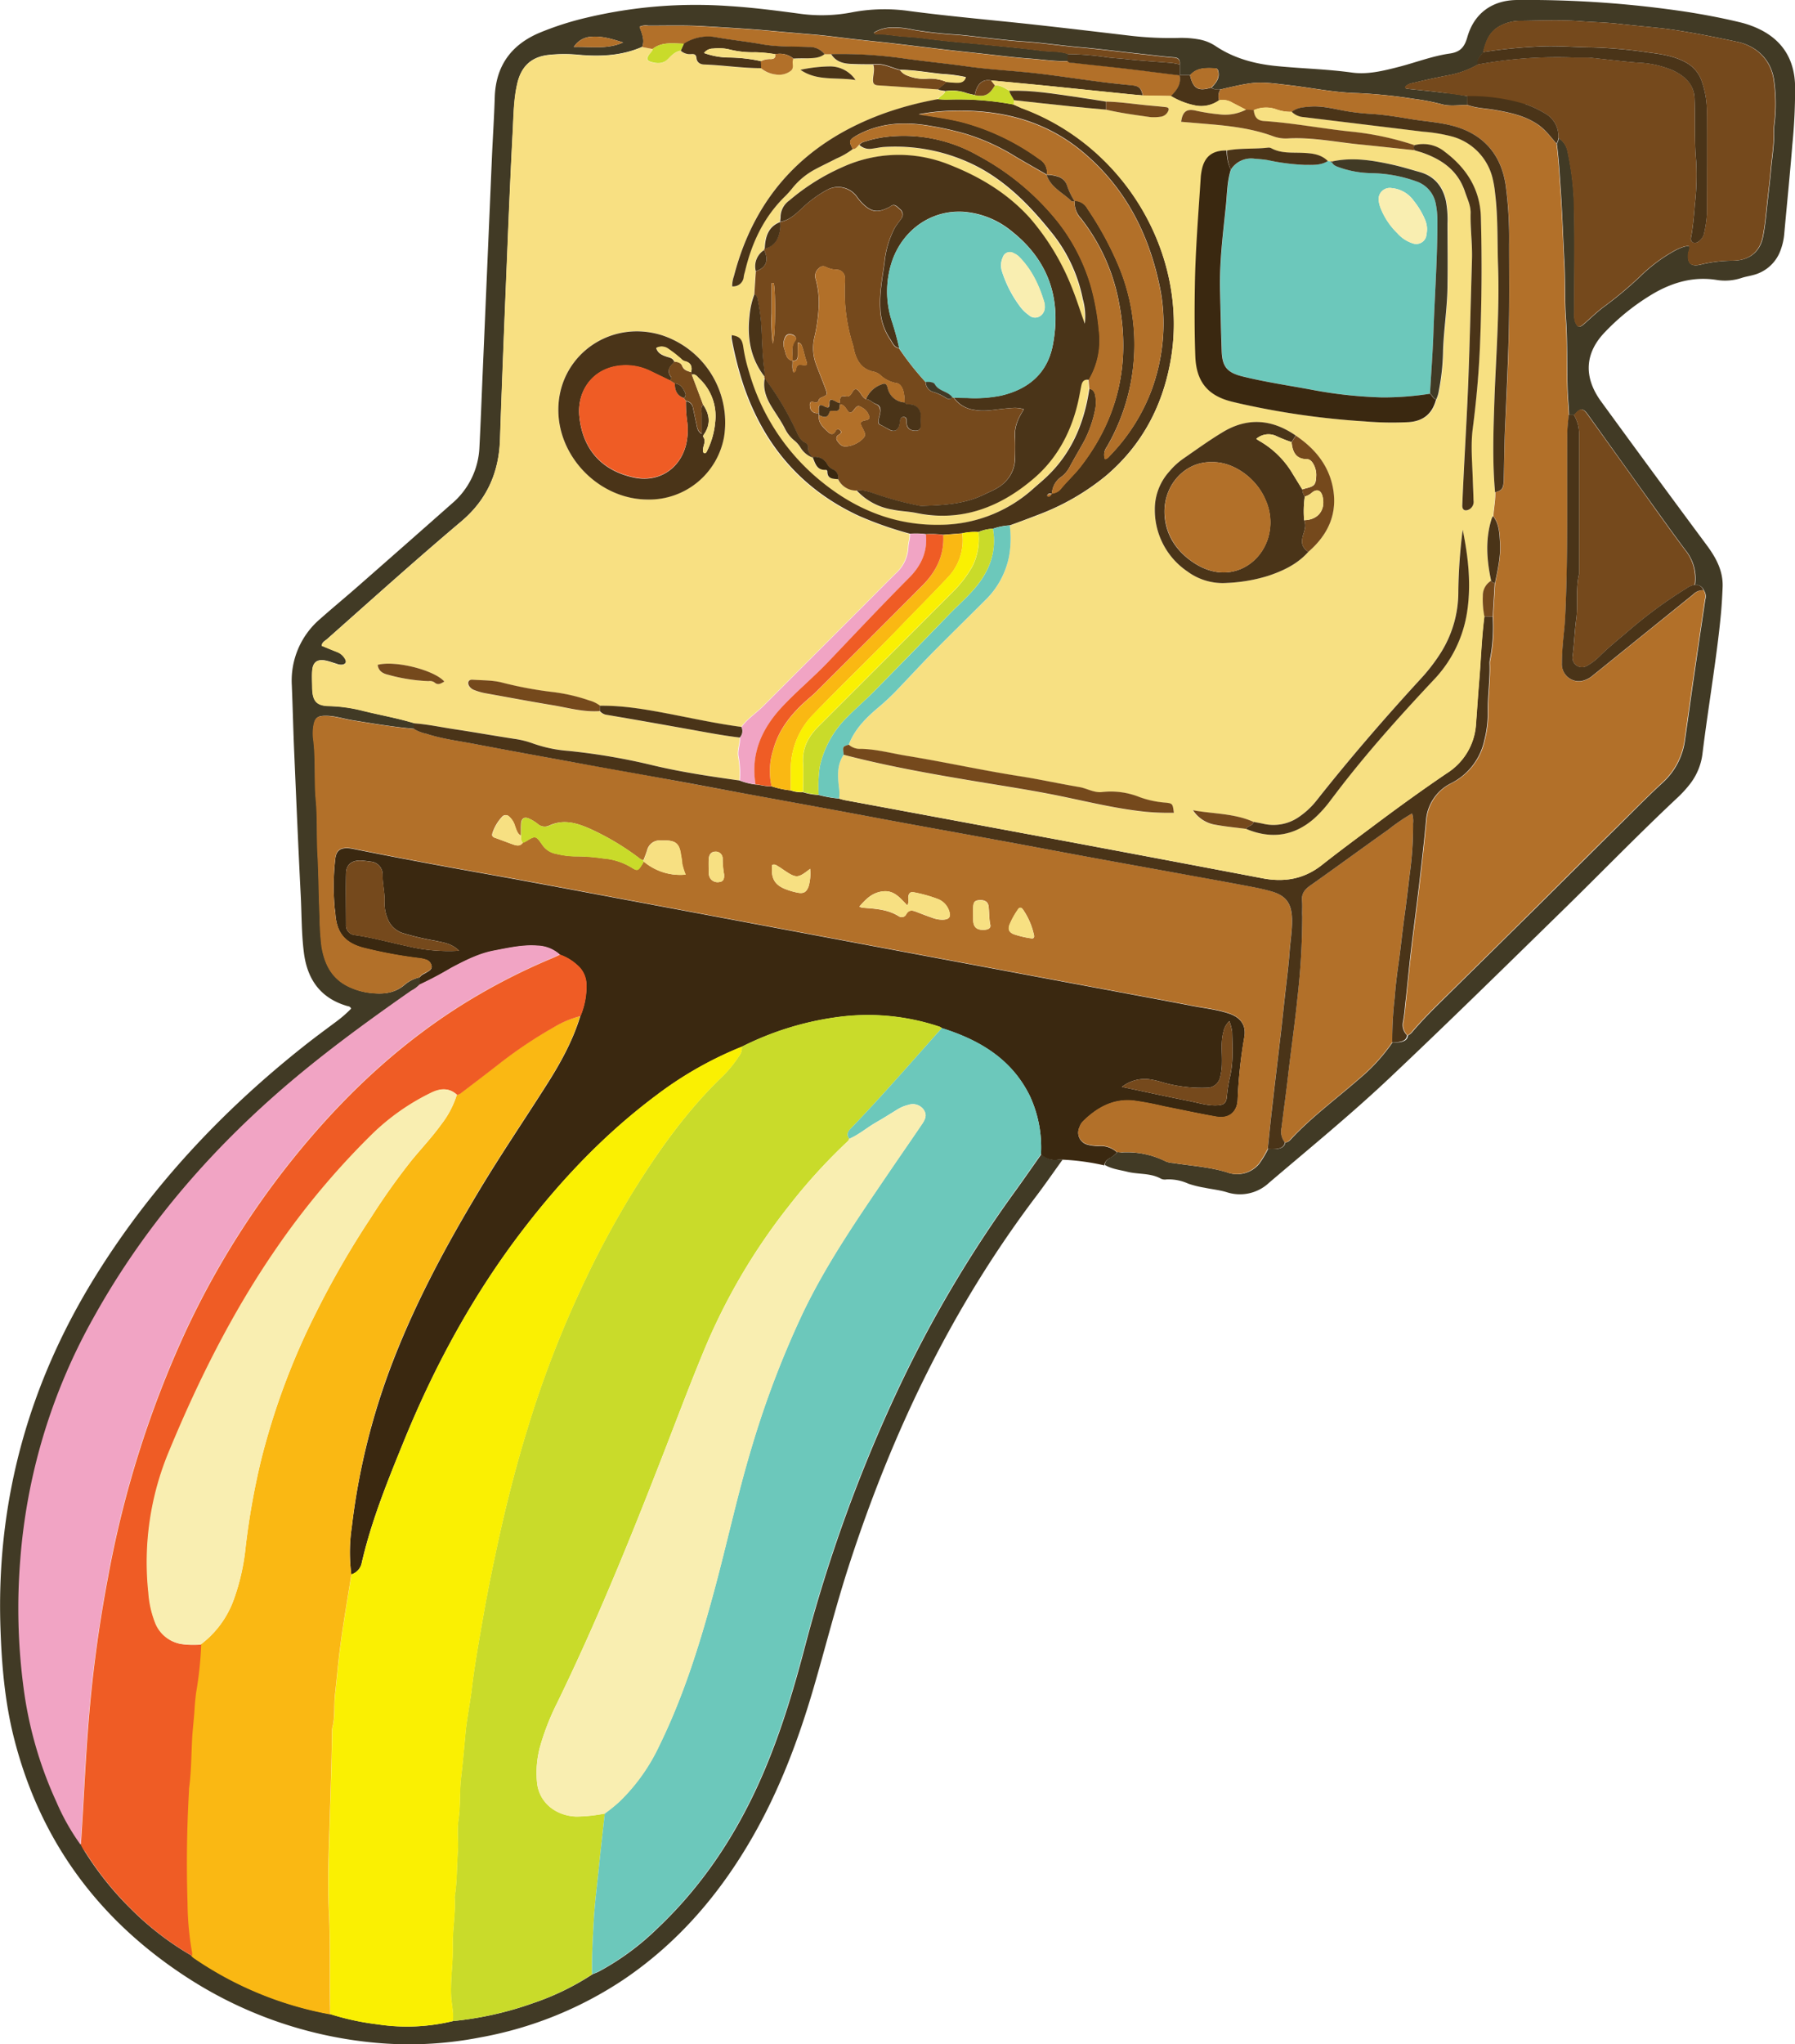 <svg id="Layer_1" data-name="Layer 1" xmlns="http://www.w3.org/2000/svg" viewBox="0 0 491.78 559.94"><defs><style>.cls-1{fill:#413a25;}.cls-2{fill:#3a2810;}.cls-3{fill:#f8e082;}.cls-4{fill:#c9db2a;}.cls-5{fill:#b27029;}.cls-6{fill:#faf002;}.cls-7{fill:#6cc8bb;}.cls-8{fill:#fab813;}.cls-9{fill:#f1a4c4;}.cls-10{fill:#ef5c25;}.cls-11{fill:#75491c;}.cls-12{fill:#4a3418;}.cls-13{fill:#f9eeb1;}.cls-14{fill:#f7e082;}</style></defs><path class="cls-1" d="M1441.76,3189.81c-2.34,3.23-4.61,6.52-7,9.7-23.36,30.78-39.77,65.06-51.61,101.68-3.54,10.95-6.34,22.1-9.56,33.14-4.17,14.31-9.41,28.19-16.86,41.14-8.85,15.39-20.13,28.61-34.89,38.67a103.91,103.91,0,0,1-39.69,16.09,101.49,101.49,0,0,1-30.32,1.29,113.51,113.51,0,0,1-49.72-17.58c-24.27-15.68-40.4-37.36-47.58-65.48-2.59-10.12-3.46-20.47-3.78-30.87-1.09-34.82,7.94-66.89,26.34-96.35,15.07-24.13,34.23-44.59,56.45-62.25,3.06-2.44,6.22-4.76,9.36-7.1a32.31,32.31,0,0,0,3.92-3.43c-.2-.67-.76-.65-1.16-.77-7.23-2.15-10.81-7.25-11.75-14.49-.68-5.24-.61-10.53-.88-15.8-.66-13-1.22-26-1.78-39.06-.27-6.15-.41-12.3-.66-18.45a22.19,22.19,0,0,1,7.87-18.28c3.29-2.93,6.69-5.72,10-8.62q13-11.4,25.93-22.83a21.37,21.37,0,0,0,7.6-15.48c.32-6.15.55-12.3.81-18.45q1.31-30.43,2.61-60.87c.24-5.51.61-11,.78-16.53.27-8.51,4.42-14.31,12.14-17.62a82.85,82.85,0,0,1,13.23-4.24,129.13,129.13,0,0,1,38.8-3.13c6.63.41,13.21,1.27,19.78,2.15a43.87,43.87,0,0,0,14.32-.51,47.84,47.84,0,0,1,15.29-.28c11.26,1.49,22.57,2.45,33.85,3.68,9.06,1,18.1,2.07,27.15,3.14a95.91,95.91,0,0,0,12.45.56,27.19,27.19,0,0,1,6,.41,12.09,12.09,0,0,1,4.42,1.77c5.11,3.44,10.87,4.95,16.9,5.53,6.85.67,13.72.82,20.55,1.77,4.24.58,8.43-.45,12.55-1.5,4.72-1.19,9.29-3,14.12-3.7,3-.41,4.13-1.78,4.91-4.52,1.87-6.58,6.9-10.15,13.73-10.16a293.79,293.79,0,0,1,46.84,3.32c4.73.76,9.44,1.65,14.1,2.78a26.6,26.6,0,0,1,4.54,1.52c6.82,3,10.36,8.29,10.58,15.73a150,150,0,0,1-.75,16.29c-.64,8-1.46,16.08-2.19,24.12a16.89,16.89,0,0,1-1,4.67,10.73,10.73,0,0,1-7.45,6.88c-1.07.3-2.19.46-3.25.81a14.35,14.35,0,0,1-6.83.56c-6.18-1-11.89.58-17.24,3.66a61.5,61.5,0,0,0-13.31,10.55c-5.61,5.76-6,12.38-1.11,19.09q14.4,19.77,29,39.44c2.52,3.42,4.46,7,4.28,11.42-.1,2.4-.23,4.79-.45,7.18-.6,6.45-1.51,12.86-2.42,19.27s-1.85,12.65-2.63,19a16.84,16.84,0,0,1-3.35,8.33,32.11,32.11,0,0,1-3.56,3.9c-10.67,10-20.86,20.52-31.33,30.75-15.84,15.49-31.63,31-47.75,46.21-10.55,9.94-21.77,19.09-32.78,28.48a11.64,11.64,0,0,1-11.61,2.57c-2-.6-4.07-.8-6.1-1.23a27.88,27.88,0,0,1-4.41-1.1,13,13,0,0,0-6-1.16,2.58,2.58,0,0,1-1.42-.16c-2.9-1.66-6.22-1.17-9.3-1.94-2.07-.52-4.24-.74-6.13-1.86,0-1,.73-1.48,1.47-2a6.29,6.29,0,0,0,2-1.57c.4,0,.8.13,1.19.13a23.86,23.86,0,0,1,12,2.45,6.41,6.41,0,0,0,2.09.46c4.94.78,10,1.07,14.79,2.57a7.83,7.83,0,0,0,8.72-2.33,27.05,27.05,0,0,0,2.46-4.09,15.07,15.07,0,0,0,2.33,0c1.07-.17,2.18-.42,2.36-1.8.92,0,1.41-.7,1.95-1.27,5.68-6,12.31-10.86,18.48-16.27a49.73,49.73,0,0,0,9-9.89,9.6,9.6,0,0,0,1.86,0c1.07-.21,2.18-.46,2.33-1.86a3.38,3.38,0,0,0,1.28-1.06c2.44-2.85,5.07-5.53,7.75-8.17q12.72-12.53,25.42-25.09c7.56-7.49,15.06-15,22.63-22.49,4.15-4.09,8.22-8.28,12.51-12.23a19.21,19.21,0,0,0,6.27-11.57c.8-5.52,1.54-11,2.34-16.56q1.61-11.1,3.26-22.21a3,3,0,0,0-.36-2.52,2.32,2.32,0,0,0-2.43-1.48,12.29,12.29,0,0,0-2.66-9.59c-2.81-3.76-5.54-7.57-8.27-11.38q-9.18-12.78-18.33-25.58c-1.42-2-2.13-2-3.82,0h-1.45c-.05-2.15-.29-4.3-.37-6.45-.26-6.7,0-13.4-.48-20.11-.36-5.09-.15-10.2-.43-15.31-.35-6.61-.55-13.23-1-19.83-.3-4.22-.52-8.43-1.07-12.62a3.67,3.67,0,0,0,.52-1.53,5.45,5.45,0,0,1,2.45,3.65,79,79,0,0,1,1.79,15.59c.2,9.51,0,19,.06,28.53a6.55,6.55,0,0,0,.24,2.6c.63,1.52,1.16,1.64,2.4.56,1.85-1.63,3.62-3.37,5.61-4.83a104.4,104.4,0,0,0,9.7-8.11,43.46,43.46,0,0,1,7.47-5.93c1.87-1.11,3.74-2.34,6-2.55.38.9-.19,1.53-.24,2.22-.22,2.61.79,3.52,3.36,2.93a37.61,37.61,0,0,1,8.73-1.09c4.58,0,7.59-2.34,8.42-6.58.52-2.64.79-5.34,1.07-8,.35-3.4.79-6.78,1.1-10.19s.86-6.61.85-10a14.62,14.62,0,0,1,.07-2.39,45.43,45.43,0,0,0,0-11.65c-.6-5.94-4.57-9.93-10.19-11.14-3.88-.83-7.77-1.63-11.67-2.33-3.28-.58-6.58-1.13-9.89-1.47-3.71-.38-7.44-.73-11.14-1.15-3.32-.37-6.66-.42-10-.68-5.56-.44-11.18-.16-16.77-.11a11.83,11.83,0,0,0-5.7,1.52c-2.79,1.55-3.71,4.22-4.39,7.06-.69,1-1.82,1.9-1.47,3.39a25.35,25.35,0,0,1-7.78,2.89c-3.1.59-6.2,1.24-9.28,2-1,.24-2.18.34-2.89,1.32.18.2.26.39.37.41,3.38.37,6.77.66,10.13,1.11a51.94,51.94,0,0,1,6.57.93v2.41c-2.31,0-4.75.41-6.91-.17a59.49,59.49,0,0,0-7.68-1.49,138,138,0,0,0-15.41-1.58c-6.57-.15-12.94-1.53-19.42-2.25-3.29-.36-6.57-.91-10-.45-2.78.38-5.45,1.06-8.16,1.67-.83-.2-1.79.26-2.51-.5,1.1-1.16,2.18-2.32,1.91-4.13-.08-.59-.23-1.12-.94-1.14-2.46-.09-5-.24-6.81,1.87l-2.86,0,0,0c0-1,0-2,0-3,.1-1.16-.33-1.8-1.58-1.88-2.85-.2-5.68-.6-8.52-.9-5.76-.6-11.5-1.38-17.27-1.88-5.3-.47-10.56-1.27-15.87-1.61-1.89-.13-3.8-.32-5.69-.52-4-.4-7.88-.94-11.83-1.3a115.75,115.75,0,0,1-12.29-1.36,23.26,23.26,0,0,0-6.4-.6,10,10,0,0,0-4.41,1.41c.35.27.48.44.59.44,2.64-.14,5.23.46,7.85.62,2,.12,4,.29,5.92.55,4.09.56,8.2.93,12.31,1.3,2,.19,4.11.39,6.16.6,4.34.45,8.69.83,13,1.4,2.44.32,5,.08,7.32.88v2c-3.52.12-7-.46-10.5-.7-4.2-.29-8.39-.85-12.58-1.3-3.4-.37-6.81-.72-10.2-1.12-4.9-.57-9.8-1.18-14.7-1.75-3.39-.39-6.8-.73-10.2-1.11-3.64-.41-7.26-.93-10.91-1.25-4.36-.37-8.72-.74-13.08-1.14-5.88-.53-11.76-.84-17.64-1.19-5-.3-10.06-.14-15.09-.15a4.06,4.06,0,0,0-2.4.29c.59,1.78,1.49,3.55.73,5.51-5.59,2.45-11.45,2.71-17.41,2.18a40.38,40.38,0,0,0-8.37.05c-4.65.56-7.31,3.14-8.4,7.61-1,4.24-1.05,8.56-1.27,12.86-.55,10.38-1,20.76-1.42,31.14-.73,17.89-1.48,35.78-2.08,53.67-.3,9.07-3.6,16.53-10.59,22.44-12.46,10.52-24.58,21.43-36.79,32.25-.56.5-1.4.81-1.47,1.83,1.41.58,2.81,1.17,4.22,1.72a4.12,4.12,0,0,1,2.25,2.05c.39.78,0,1.21-.75,1.41a3,3,0,0,1-1.64-.24c-1-.28-2-.67-3-.87-2.33-.46-3.53.42-3.69,2.8-.1,1.59,0,3.2,0,4.79.11,3.56,1.23,4.81,4.77,4.86a41.52,41.52,0,0,1,9.22,1.32c4.64,1.15,9.37,2,14,3.37l0,1.56c-5.72-.5-11.38-1.45-17-2.36-2.43-.4-4.8-1.22-7.3-1.21-2.17,0-2.91.51-3.27,2.63a12.64,12.64,0,0,0-.1,3.58c.75,5.64.22,11.32.75,17,.45,4.76.18,9.57.44,14.36.32,5.73.32,11.49.59,17.23a75.49,75.49,0,0,0,.52,8.36c.79,5,2.92,9.07,7.84,11.23a18.36,18.36,0,0,0,4.8,1.42c3.54.48,7,.46,10-2.08a9.53,9.53,0,0,1,4.25-2.11v1.93a8.57,8.57,0,0,1-2.26,1.75c-12.91,9-25.63,18.32-37.45,28.77-19.93,17.63-36.81,37.76-49.72,61.1a160.14,160.14,0,0,0-19.91,66.27,165.58,165.58,0,0,0,.79,33.75,108.61,108.61,0,0,0,9.17,32.38,61.12,61.12,0,0,0,6.59,11.65c.33.63.61,1.3,1,1.9a86.24,86.24,0,0,0,12.41,15.5,80.73,80.73,0,0,0,16.85,13,6.13,6.13,0,0,0,.72.63,96.59,96.59,0,0,0,37.34,15.37,70.87,70.87,0,0,0,12.86,2.77,53.46,53.46,0,0,0,20.7-.89,91.59,91.59,0,0,0,21.88-4.89,70.91,70.91,0,0,0,16.31-7.92c.58-.25,1.19-.46,1.75-.75a70.78,70.78,0,0,0,15.8-11.58c12.28-11.55,21.45-25.29,28.31-40.63,5.36-12,9.13-24.51,12.45-37.19a409.93,409.93,0,0,1,25.36-69.92,336.54,336.54,0,0,1,32.41-54.78c2.33-3.23,4.6-6.51,6.9-9.77a5.43,5.43,0,0,0,4.74,1.48A7.76,7.76,0,0,1,1441.76,3189.81Zm-120.42-306c-2.8-.88-5.62-1.79-8.59-1.57a6,6,0,0,0-4.9,2.8C1312.59,2884.91,1317,2885.75,1321.34,2883.82Z" transform="translate(-1150.64 -2872.18)"/><path class="cls-2" d="M1441.76,3189.81a7.76,7.76,0,0,0-1.18,0,5.43,5.43,0,0,1-4.74-1.48,33.55,33.55,0,0,0-3.07-16c-5-10.11-13.79-15.29-24.08-18.53a2.7,2.7,0,0,0-.6-.37,61.76,61.76,0,0,0-26.91-2.79,82.6,82.6,0,0,0-27.31,8.26,101.29,101.29,0,0,0-23.47,13.35c-14,10.46-25.93,23-36.53,36.83-13.6,17.75-24.18,37.23-32.61,57.89-4.43,10.86-8.86,21.74-11.51,33.23a4.2,4.2,0,0,1-2.85,3.26,46.13,46.13,0,0,1,.11-12.91,185.88,185.88,0,0,1,11.18-45.24c6.34-16.47,14.66-31.94,23.72-47,5.92-9.87,12.4-19.39,18.57-29.11,3.74-5.87,7.11-12,9.14-18.66a20.83,20.83,0,0,0,1.64-8.85,7.08,7.08,0,0,0-2.56-5.2,13.52,13.52,0,0,0-4.68-2.8,9.67,9.67,0,0,0-6.29-2.45c-4-.28-7.76.61-11.59,1.33-4.27.81-8.12,2.74-11.92,4.77a96,96,0,0,1-8.63,4.57c0-.64,0-1.29,0-1.93.4-.78,1.19-1,1.88-1.43s1.51-.76,1.43-1.72a2.21,2.21,0,0,0-1.7-1.82,8.16,8.16,0,0,0-1.63-.35,123.81,123.81,0,0,1-15.51-2.89c-5-1.38-7.17-4.15-7.54-9.26,0-.63-.18-1.26-.21-1.9a65.75,65.75,0,0,1,.21-13.38c.31-2,1.25-2.77,3.23-2.74a8.58,8.58,0,0,1,1.43.16c12.66,2.56,25.36,4.9,38.07,7.16,11.15,2,22.27,4.1,33.39,6.18q23.16,4.32,46.31,8.67l38.32,7.18,43.72,8.17c10.11,1.89,20.22,3.75,30.32,5.69,3.37.65,6.8,1,10.06,2.1s4.78,3.29,4.16,6.59a127.91,127.91,0,0,0-1.8,17.12c-.15,2.87-2,5.25-5.89,4.55-4.78-.86-9.54-1.88-14.31-2.82a84.53,84.53,0,0,0-8.46-1.59c-5.59-.54-10,2-13.85,5.82a4.35,4.35,0,0,0-.82,1.46,3.37,3.37,0,0,0,2.15,4.76,10.94,10.94,0,0,0,3.31.38,6.73,6.73,0,0,1,4.82,1.74,6.29,6.29,0,0,1-2,1.57c-.74.48-1.43,1-1.47,2A64.15,64.15,0,0,0,1441.76,3189.81Zm-165.34-57.22c-2-2-4.31-2.26-6.53-2.75a72.25,72.25,0,0,1-8.59-2,6.62,6.62,0,0,1-4.54-4.24,10.73,10.73,0,0,1-.77-4c.18-2.64-.58-5.21-.53-7.86a3.51,3.51,0,0,0-3.24-3.56c-.71-.11-1.42-.19-2.13-.27-2.86-.3-4.6.94-4.65,3.47-.09,4.72,0,9.43,0,14.14a2.64,2.64,0,0,0,2.43,2.77c4.81.67,9.48,2,14.23,3A48.49,48.49,0,0,0,1276.42,3132.59Zm181.59,37.3c6.43,1.35,12.39,2.66,18.39,3.85,2.48.49,4.93,1.28,7.51,1.2,2.08-.06,2.74-.57,2.88-2.64a37.62,37.62,0,0,1,.88-5.39c.91-4,.63-8.09.54-12.15a13.9,13.9,0,0,0-.75-2.89,5.32,5.32,0,0,0-1.61,2.82c-.8,2.83-.36,5.71-.43,8.57a15.83,15.83,0,0,1-.57,4.24,3.66,3.66,0,0,1-3.33,2.61,39.12,39.12,0,0,1-12.27-1.44,22.59,22.59,0,0,0-3.7-.87A10.12,10.12,0,0,0,1458,3169.89Z" transform="translate(-1150.64 -2872.18)"/><path class="cls-3" d="M1264.14,3070.3c-4.58-1.41-9.31-2.22-14-3.37a41.52,41.52,0,0,0-9.22-1.32c-3.54-.05-4.66-1.3-4.77-4.86,0-1.59-.13-3.2,0-4.79.16-2.38,1.36-3.26,3.69-2.8,1,.2,2,.59,3,.87a3,3,0,0,0,1.64.24c.73-.2,1.14-.63.75-1.41a4.12,4.12,0,0,0-2.25-2.05c-1.41-.55-2.81-1.14-4.22-1.72.07-1,.91-1.33,1.47-1.83,12.21-10.82,24.33-21.73,36.79-32.25,7-5.91,10.29-13.37,10.59-22.44.6-17.89,1.35-35.78,2.08-53.67.42-10.38.87-20.76,1.42-31.14.22-4.3.24-8.62,1.27-12.86,1.09-4.47,3.75-7.05,8.4-7.61a40.38,40.38,0,0,1,8.37-.05c6,.53,11.82.27,17.41-2.18l2.86.54c0,.7-.6,1.08-1,1.58-.75,1-.63,1.62.53,2,1.63.46,3.25.62,4.63-.79,1-1,2-2.07,3.49-2.29a3.74,3.74,0,0,0,2.87.93c.8-.06,1.34,0,1.44,1.06.11,1.24,1.08,1.74,2.2,1.79,5.19.24,10.33,1,15.53,1a7.81,7.81,0,0,0,4.08,1.73,5.28,5.28,0,0,0,3.84-.88c1.15-.7.62-1.83.72-2.81a4.34,4.34,0,0,1,.17-.69c1.35,0,2.7,0,4-.07,1.59-.06,3.2-.08,4.53-1.15h1.82c1.35,2.21,3.56,2.67,5.89,2.79,1.88.09,3.77.06,5.65.08.44,1.34,0,2.68-.08,4,0,1.09.26,1.59,1.4,1.66,5.46.34,10.92.74,16.38,1.11.6.47,1.36.29,2,.54-.31,1.06-1.56,1.26-2,2.2a92.19,92.19,0,0,0-14.8,3.92c-21.38,7.77-35.33,22.39-41.07,44.57a8.87,8.87,0,0,0-.49,2.78,2.87,2.87,0,0,0,3.19-2.71c.08-.55.27-1.09.4-1.63,1.83-7.78,5.15-14.76,11-20.4a24.25,24.25,0,0,0,1.91-2.15,20.21,20.21,0,0,1,6.25-5.16c1.9-1,3.86-1.93,5.77-2.93a20.58,20.58,0,0,0,4.54-2.63c.87.08,1.21-.66,1.74-1.11a4.09,4.09,0,0,0,3.56,1c1.11-.13,2.21-.41,3.32-.46a49,49,0,0,1,25.7,5.51c8.24,4.39,14.5,11,20.23,18.11a41.89,41.89,0,0,1,8.41,18.1,17.21,17.21,0,0,1,.54,6.71c-1.1-3-2-6-3.19-9a66.35,66.35,0,0,0-11.81-19.91c-6-6.76-13.61-11.33-22-14.61a37.08,37.08,0,0,0-29.39.61,59.23,59.23,0,0,0-14.57,9.14,5.64,5.64,0,0,0-2.41,4.64c0,.4-.07.8-.11,1.2l.05-.05c-3.32,1.32-4.09,4.13-4.23,7.29a.53.53,0,0,0-.12.42,5.27,5.27,0,0,0-2.29,5.81l-.41,6.28a22.22,22.22,0,0,0-1.36,6c-.67,6,.3,11.67,4.13,16.59a.44.44,0,0,0,.05.43c-.55,2.85.37,5.36,1.82,7.73,1.24,2,2.66,4,3.73,6.12a9.65,9.65,0,0,0,2.66,3.3,7.57,7.57,0,0,1,1.56,1.81,6.46,6.46,0,0,0,3.24,2.74l.1-.09c.73,1.62,1.06,3.64,3.54,3.5a.43.43,0,0,1,.48.42c0,2.12,1.6,2,3,2.14a5.46,5.46,0,0,0,5,3.07,17,17,0,0,0,9.7,5.28c2.18.47,4.43.49,6.63.95,12.47,2.55,23.18-1.73,32.32-9.65,6.44-5.57,10.34-13.14,12.11-21.62.26-1.24.47-2.5.74-3.75.24-1.09.85-1.7,2.05-1.44l.21,2.43c-.07.39-.14.78-.2,1.18-1.45,8.83-4.89,16.67-11.47,22.93-1.15,1.1-2.39,2.12-3.59,3.18a38.4,38.4,0,0,1-25.55,10c-12.09.23-22.78-4-32.09-11.42a59.53,59.53,0,0,1-20.33-30.37,44.53,44.53,0,0,1-1.58-6.76c-.32-2.37-1-3-3.19-3.39a5,5,0,0,0,0,.95,95.37,95.37,0,0,0,3.32,13c5.57,16.21,15.84,28.26,31.51,35.53a97.45,97.45,0,0,0,14,4.9c.14,1.21-.35,2.37-.38,3.54a10.34,10.34,0,0,1-3.49,7.35c-3.17,3.14-6.31,6.33-9.47,9.49l-26.74,26.75c-2,2-4.38,3.47-6,5.75-6.74-.88-13.36-2.34-20-3.62-6.19-1.19-12.41-2.27-18.76-2.18a8.67,8.67,0,0,0-3-1.46,48.56,48.56,0,0,0-10.24-2.33,105.2,105.2,0,0,1-13.39-2.5c-2.69-.74-5.53-.64-8.31-.84-1.09-.08-1.51.76-.95,1.71a2.78,2.78,0,0,0,1.49,1.15,16.17,16.17,0,0,0,3.22.89c6,1.08,12.07,2.22,18.13,3.22,4.31.71,8.57,2,13,1.62a2.91,2.91,0,0,0,1.82,1c7.62,1.31,15.23,2.67,22.85,4,4.54.81,9.08,1.69,13.67,2.23.18,1.81-.77,3.58-.34,5.38a25.55,25.55,0,0,1,.31,6.35c-7.9-1.11-15.79-2.27-23.56-4.11a172,172,0,0,0-23.31-4,37.54,37.54,0,0,1-9.81-2.06,24.91,24.91,0,0,0-5.09-1.25c-5.44-.83-10.86-1.8-16.3-2.62C1271.56,3071.37,1267.89,3070.56,1264.14,3070.3Zm64-61.35a20.83,20.83,0,0,0,20.88-17.27,25.17,25.17,0,0,0-17.11-27.75c-14.57-4.51-28.78,6.13-28.3,21.2C1304,2998,1315.29,3008.91,1328.15,3009Zm-55.78,49.9c-2.85-3.23-13.68-5.85-18.26-4.53.22,1.71,1.45,2.38,2.89,2.71a48.16,48.16,0,0,0,11.06,1.71,2.21,2.21,0,0,1,1.6.34C1270.59,3059.92,1271.38,3059.46,1272.37,3058.85Zm97.57-167.55c4.53,3.16,9.79,2,15.12,2.8a8.42,8.42,0,0,0-7-3.73A41,41,0,0,0,1369.94,2891.3Z" transform="translate(-1150.64 -2872.18)"/><path class="cls-4" d="M1353.87,3158.85a82.6,82.6,0,0,1,27.31-8.26,61.76,61.76,0,0,1,26.91,2.79,2.7,2.7,0,0,1,.6.37c-8.23,9.21-16.33,18.55-24.89,27.46-.9.93-1.35,1.75-.47,2.88a2.31,2.31,0,0,1-.37.61,154.13,154.13,0,0,0-16.28,17.89,166.91,166.91,0,0,0-23.31,39.8c-4.19,10.11-8,20.36-12,30.56-8.67,22.26-17.71,44.36-28.19,65.85a67.76,67.76,0,0,0-4.59,11.82,27.19,27.19,0,0,0-.82,9.74c.51,5.34,4.92,9.11,10.72,9.35a43.81,43.81,0,0,0,7.84-.82c-.61,5.54-1.24,11.08-1.81,16.63-.46,4.35-1,8.71-1.23,13.08-.25,4.77-.56,9.55-.43,14.34a70.91,70.91,0,0,1-16.31,7.92,91.59,91.59,0,0,1-21.88,4.89c.3-2.41-.38-4.75-.47-7.14-.16-4.48.56-8.92.47-13.38s.78-8.75.54-13.14a1.94,1.94,0,0,1,0-.48c.68-4.1.53-8.25.85-12.38.22-2.86-.25-5.8.17-8.61.59-3.89.27-7.79.73-11.68s.83-8.06,1.2-12.1,1.26-8.16,1.74-12.26c.79-6.63,2-13.19,3.13-19.76,1.18-6.73,2.56-13.42,4-20.1,2.34-10.75,5.06-21.38,8.31-31.88a287.17,287.17,0,0,1,14.29-37.27,256.84,256.84,0,0,1,13.94-26.21c7.29-11.77,15.19-23,25.26-32.62a33.86,33.86,0,0,0,4.2-5.21A3.65,3.65,0,0,0,1353.87,3158.85Z" transform="translate(-1150.64 -2872.18)"/><path class="cls-5" d="M1456.67,3187.72a6.73,6.73,0,0,0-4.82-1.74,10.94,10.94,0,0,1-3.31-.38,3.37,3.37,0,0,1-2.15-4.76,4.35,4.35,0,0,1,.82-1.46c3.83-3.81,8.26-6.36,13.85-5.82a84.53,84.53,0,0,1,8.46,1.59c4.77.94,9.53,2,14.31,2.82,3.88.7,5.74-1.68,5.89-4.55a127.91,127.91,0,0,1,1.8-17.12c.62-3.3-.89-5.47-4.16-6.59s-6.69-1.45-10.06-2.1c-10.1-1.94-20.21-3.8-30.32-5.69l-43.72-8.17-38.32-7.18q-23.14-4.34-46.31-8.67c-11.12-2.08-22.24-4.2-33.39-6.18-12.71-2.26-25.41-4.6-38.07-7.16a8.58,8.58,0,0,0-1.43-.16c-2,0-2.92.71-3.23,2.74a65.75,65.75,0,0,0-.21,13.38c0,.64.17,1.27.21,1.9.37,5.11,2.58,7.88,7.54,9.26a123.81,123.81,0,0,0,15.51,2.89,8.16,8.16,0,0,1,1.63.35,2.21,2.21,0,0,1,1.7,1.82c.08,1-.73,1.33-1.43,1.72s-1.48.65-1.88,1.43a9.53,9.53,0,0,0-4.25,2.11c-3,2.54-6.45,2.56-10,2.08a18.36,18.36,0,0,1-4.8-1.42c-4.92-2.16-7-6.2-7.84-11.23a75.49,75.49,0,0,1-.52-8.36c-.27-5.74-.27-11.5-.59-17.23-.26-4.79,0-9.6-.44-14.36-.53-5.66,0-11.34-.75-17a12.64,12.64,0,0,1,.1-3.58c.36-2.12,1.1-2.63,3.27-2.63,2.5,0,4.87.81,7.3,1.21,5.66.91,11.32,1.86,17,2.36a10.46,10.46,0,0,0,3.33,1.28c4.18,1.39,8.54,1.93,12.84,2.74,8.84,1.69,17.7,3.3,26.55,4.91,8.47,1.55,16.94,3,25.4,4.59,7.21,1.32,14.41,2.71,21.61,4,8.62,1.6,17.24,3.15,25.85,4.74,6.12,1.13,12.22,2.3,18.33,3.42,8.54,1.57,17.08,3.1,25.62,4.68,8,1.47,16,3,24,4.46,8.46,1.56,16.92,3.08,25.39,4.62,5.72,1,11.44,2.06,17.15,3.14,3,.56,6,1.07,8.88,1.91,4,1.17,5.48,3.38,5.59,7.57.07,3-.44,5.88-.66,8.82-.31,4.13-.85,8.24-1.3,12.36-.38,3.48-.75,7-1.15,10.45s-.82,7-1.23,10.44-.83,7-1.21,10.44-.74,7-1.11,10.44a27.05,27.05,0,0,1-2.46,4.09,7.83,7.83,0,0,1-8.72,2.33c-4.84-1.5-9.85-1.79-14.79-2.57a6.41,6.41,0,0,1-2.09-.46,23.86,23.86,0,0,0-12-2.45C1457.47,3187.85,1457.07,3187.76,1456.67,3187.72Zm-84.06-77.58c-3.46,2.68-3.77,2.69-7.51.15-.33-.23-.65-.46-1-.66-.59-.34-1.13-.88-1.91-.54-.4,3.77.73,5.62,4.16,6.81a19.31,19.31,0,0,0,2.77.77c1.72.35,2.51-.15,3.09-1.81a13.07,13.07,0,0,0,.38-4.74l.11-.15Zm-45.61-2a15.5,15.5,0,0,0,11.45,3.6,18.18,18.18,0,0,1-.94-3c0-.95-.26-1.9-.4-2.84-.38-2.56-1.35-3.43-4-3.52-.48,0-1,0-1.44,0a3.52,3.52,0,0,0-3.75,2.71c-.29.91-.65,1.8-1,2.7a2.68,2.68,0,0,1-1.26-.65,71.18,71.18,0,0,0-13.11-7.84c-3.74-1.66-7.44-2.87-11.46-1a2.86,2.86,0,0,1-3.14-.46,10.89,10.89,0,0,0-2.44-1.48c-1.26-.53-2,0-2.11,1.34-.08,1.11,0,2.23-.06,3.35-1-.55-1.22-1.6-1.6-2.56a5.46,5.46,0,0,0-1.58-2.63,1.33,1.33,0,0,0-2.07.14,11.87,11.87,0,0,0-2.52,4.29c-.19.63-.18,1,.53,1.31,1.73.61,3.43,1.27,5.15,1.89,1,.33,1.88.46,2.59-.5a5.13,5.13,0,0,0,.87-.36c2.61-1.63,2.71-1.64,4.5.93a5.82,5.82,0,0,0,3.91,2.49,22.93,22.93,0,0,0,4.94.66,50,50,0,0,1,7.83.58,17.27,17.27,0,0,1,7.65,2.42c1.7,1.09,1.87,1,3-.73C1326.73,3108.75,1326.85,3108.45,1327,3108.17Zm72.2,12c-1.87-1.89-3.48-4.11-6.53-3.83s-4.74,2.07-6.6,4.18a3.43,3.43,0,0,0,.75.31c3.49.28,7,.4,10.11,2.38a1.37,1.37,0,0,0,1.92-.46c.89-1.67,2-1.09,3.25-.62s2.54,1,3.81,1.41a8.06,8.06,0,0,0,3,.58c1.89-.08,2.34-.8,1.67-2.63a5.22,5.22,0,0,0-2.91-3,38.92,38.92,0,0,0-6.66-1.87c-1-.24-1.46.34-1.54,1.32C1399.45,3118.56,1399.75,3119.28,1399.2,3120.14Zm31,.66c-.36,0-.54.3-.71.56a21.69,21.69,0,0,0-2.22,4c-.52,1.34-.22,2.13,1.07,2.69a26.14,26.14,0,0,0,4.87,1.15c.62.14.86-.31.73-.87a19.6,19.6,0,0,0-3-7C1430.72,3121.06,1430.53,3120.78,1430.15,3120.8Zm-10.24,6.07c1.39,0,2.22-.45,2-1.4-.35-1.65-.27-3.31-.46-5-.14-1.27-1-1.81-2.39-1.76s-1.77.47-1.84,1.94c-.06,1.19,0,2.38,0,3.57C1417.32,3126.06,1418.14,3126.84,1419.91,3126.87Zm-71-15.41a26.07,26.07,0,0,1-.34-4.14,1.88,1.88,0,0,0-2-1.88c-1.08,0-1.74.72-1.81,2.06s0,2.53,0,3.79a3.05,3.05,0,0,0,.35,1.36,2.44,2.44,0,0,0,2.67,1.09C1348.71,3113.62,1349.15,3113,1349,3111.46Z" transform="translate(-1150.64 -2872.18)"/><path class="cls-6" d="M1353.87,3158.85a3.65,3.65,0,0,1-.8,2.68,33.86,33.86,0,0,1-4.2,5.21c-10.07,9.59-18,20.85-25.26,32.62a256.84,256.84,0,0,0-13.94,26.21,287.17,287.17,0,0,0-14.29,37.27c-3.25,10.5-6,21.13-8.31,31.88-1.45,6.68-2.83,13.37-4,20.1-1.14,6.57-2.34,13.13-3.13,19.76-.48,4.1-1.37,8.16-1.74,12.26s-.73,8.09-1.2,12.1-.14,7.79-.73,11.68c-.42,2.81,0,5.75-.17,8.61-.32,4.13-.17,8.28-.85,12.38a1.94,1.94,0,0,0,0,.48c.24,4.39-.64,8.74-.54,13.14s-.63,8.9-.47,13.38c.09,2.39.77,4.73.47,7.14a53.46,53.46,0,0,1-20.7.89,70.87,70.87,0,0,1-12.86-2.77c-.25-9.25.1-18.49-.35-27.75-.43-8.59,0-17.21.22-25.83.24-8,.53-15.93.62-23.91a4.3,4.3,0,0,1,.07-1c.82-3,.4-6.17.76-9.25.44-3.78.75-7.6,1.21-11.37.88-7.16,2.15-14.27,3.26-21.4a4.2,4.2,0,0,0,2.85-3.26c2.65-11.49,7.08-22.37,11.51-33.23,8.43-20.66,19-40.14,32.61-57.89,10.6-13.83,22.53-26.37,36.53-36.83A101.29,101.29,0,0,1,1353.87,3158.85Z" transform="translate(-1150.64 -2872.18)"/><path class="cls-7" d="M1383.33,3184.09c-.88-1.13-.43-2,.47-2.88,8.56-8.91,16.66-18.25,24.89-27.46,10.29,3.24,19.11,8.42,24.08,18.53a33.55,33.55,0,0,1,3.07,16c-2.3,3.26-4.57,6.54-6.9,9.77a336.54,336.54,0,0,0-32.41,54.78,409.93,409.93,0,0,0-25.36,69.92c-3.32,12.68-7.09,25.2-12.45,37.19-6.86,15.34-16,29.08-28.31,40.63a70.78,70.78,0,0,1-15.8,11.58c-.56.29-1.17.5-1.75.75-.13-4.79.18-9.57.43-14.34.24-4.37.77-8.73,1.23-13.08.57-5.55,1.2-11.09,1.81-16.63a43.28,43.28,0,0,0,4.09-3.32,51.91,51.91,0,0,0,10.9-15.36c6.57-13.41,11-27.58,14.88-41.93,3.62-13.32,6.47-26.84,10.49-40.06A259.83,259.83,0,0,1,1370.5,3232c6.49-13.62,15.06-26,23.49-38.41,3.1-4.56,6.25-9.08,9.34-13.65,1.15-1.69,1.16-2.73.25-4a3.7,3.7,0,0,0-4.09-1.14,10.26,10.26,0,0,0-2.87,1.17c-2,1.23-3.93,2.46-5.94,3.61C1388.19,3181,1386,3182.94,1383.33,3184.09Z" transform="translate(-1150.64 -2872.18)"/><path class="cls-8" d="M1246.9,3303.41c-1.11,7.13-2.38,14.24-3.26,21.4-.46,3.77-.77,7.59-1.21,11.37-.36,3.08.06,6.22-.76,9.25a4.3,4.3,0,0,0-.07,1c-.09,8-.38,15.95-.62,23.91-.26,8.62-.65,17.24-.22,25.83.45,9.26.1,18.5.35,27.75a96.59,96.59,0,0,1-37.34-15.37,6.13,6.13,0,0,1-.72-.63,3.84,3.84,0,0,0,0-.95,81.15,81.15,0,0,1-1.24-13.53q-.51-15.43.41-30.88a3.75,3.75,0,0,1,0-.48c.63-4.51.61-9.06.85-13.58.14-2.71.5-5.4.66-8.1.1-1.57.24-3.17.46-4.75a99.91,99.91,0,0,0,1.37-13,26.68,26.68,0,0,0,9.12-12.33,60.21,60.21,0,0,0,3.25-14.43,201.36,201.36,0,0,1,4.17-23.52,194.34,194.34,0,0,1,15.06-40.52,246.42,246.42,0,0,1,15.08-26.12,183,183,0,0,1,11.39-16c2.65-3.19,5.5-6.22,7.92-9.6a25.31,25.31,0,0,0,4.21-8,4.8,4.8,0,0,0,.86-.39c3.42-2.6,6.84-5.2,10.23-7.84a122.64,122.64,0,0,1,15.45-10.38,26.76,26.76,0,0,1,7.24-3c-2,6.72-5.4,12.8-9.14,18.67-6.17,9.72-12.65,19.24-18.57,29.11-9.06,15.1-17.38,30.57-23.72,47A185.88,185.88,0,0,0,1247,3290.5,46.13,46.13,0,0,0,1246.9,3303.41Z" transform="translate(-1150.64 -2872.18)"/><path class="cls-5" d="M1617.36,3033.84a3,3,0,0,1,.36,2.52q-1.63,11.1-3.26,22.21c-.8,5.52-1.54,11-2.34,16.56a19.21,19.21,0,0,1-6.27,11.57c-4.29,4-8.36,8.14-12.51,12.23-7.57,7.46-15.07,15-22.63,22.49q-12.69,12.57-25.42,25.09c-2.68,2.64-5.31,5.32-7.75,8.17a3.38,3.38,0,0,1-1.28,1.06,3.9,3.9,0,0,1-1.11-3.68,44.41,44.41,0,0,0,.57-4.49c.55-4.91,1-9.82,1.58-14.72.71-6.08,1.54-12.15,2.25-18.23.68-5.85,1.36-11.69,1.9-17.55a12.33,12.33,0,0,1,7-10.41,17.22,17.22,0,0,0,9-11.8,29.76,29.76,0,0,0,.93-7.33c-.09-4.55.65-9.07.48-13.62a3.74,3.74,0,0,1,.08-.95,45.56,45.56,0,0,0,.79-11.88c.19-3.07.37-6.13.55-9.2.74-3.58,1.58-7.17,1.38-10.84-.15-2.58-.17-5.27-1.89-7.49.14-2.19.61-4.35.54-6.56,1.93-.5,2.25-.95,2.33-3.2.16-4.86.15-9.72.38-14.59.41-8.44.82-16.89,1-25.34.21-8.23.1-16.46.11-24.69a110,110,0,0,0-.94-16.22c-1.27-8.61-6.28-14.16-14.66-16.33-3.73-1-7.55-1.17-11.32-1.8-3.53-.59-7.08-1.17-10.64-1.41a60.51,60.51,0,0,1-8.29-1c-2.89-.6-5.77-1.29-8.76-1-1.74.15-3.51.22-4.94,1.42a11.58,11.58,0,0,1-4.21-.67,8.27,8.27,0,0,0-6.22.22l-2.1-.11-3.75-1.94a5.07,5.07,0,0,0-3.63-.65,3.33,3.33,0,0,1,.37-3c2.71-.61,5.38-1.29,8.16-1.67,3.4-.46,6.68.09,10,.45,6.48.72,12.85,2.1,19.42,2.25a138,138,0,0,1,15.41,1.58,59.49,59.49,0,0,1,7.68,1.49c2.16.58,4.6.15,6.91.17,2.48.93,5.13.94,7.69,1.4,4,.72,8,1.53,11.42,3.82,2.16,1.43,3.68,3.47,5.34,5.39.55,4.19.77,8.4,1.07,12.62.48,6.6.68,13.22,1,19.83.28,5.11.07,10.22.43,15.31.48,6.71.22,13.41.48,20.11.08,2.15.32,4.3.37,6.45-.13,1.75-.37,3.49-.38,5.24-.12,16.86.24,33.73-.59,50.58,0,1-.16,2.06-.26,3.1-.31,3-.58,6-.61,9.06a4.65,4.65,0,0,0,5.44,4.88,6.74,6.74,0,0,0,3-1.49l27.59-22.25A3.65,3.65,0,0,1,1617.36,3033.84Z" transform="translate(-1150.64 -2872.18)"/><path class="cls-9" d="M1265.59,3141.82a96,96,0,0,0,8.63-4.57c3.8-2,7.65-4,11.92-4.77,3.83-.72,7.64-1.61,11.59-1.33a9.67,9.67,0,0,1,6.29,2.45c-.73.33-1.45.68-2.19,1a171.28,171.28,0,0,0-23.66,12.12c-16.55,10.22-30.73,23.14-43.29,37.92a231.71,231.71,0,0,0-33.73,52.76,282.06,282.06,0,0,0-21,66.79q-3.36,17.76-5,35.78c-.83,9.15-1.3,18.32-1.82,27.48-.19,3.35-.4,6.7-.61,10a61.12,61.12,0,0,1-6.59-11.65,108.61,108.61,0,0,1-9.17-32.38,165.58,165.58,0,0,1-.79-33.75,160.14,160.14,0,0,1,19.91-66.27c12.91-23.34,29.79-43.47,49.72-61.1,11.82-10.45,24.54-19.74,37.45-28.77A8.57,8.57,0,0,0,1265.59,3141.82Z" transform="translate(-1150.64 -2872.18)"/><path class="cls-10" d="M1172.8,3377.49c.21-3.35.42-6.7.61-10,.52-9.16,1-18.33,1.82-27.48q1.62-18,5-35.78a282.06,282.06,0,0,1,21-66.79,231.71,231.71,0,0,1,33.73-52.76c12.56-14.78,26.74-27.7,43.29-37.92a171.28,171.28,0,0,1,23.66-12.12c.74-.31,1.46-.66,2.19-1a13.52,13.52,0,0,1,4.68,2.8,7.08,7.08,0,0,1,2.56,5.2,20.83,20.83,0,0,1-1.64,8.85,26.42,26.42,0,0,0-7.24,3,122.64,122.64,0,0,0-15.45,10.38c-3.39,2.64-6.81,5.24-10.23,7.84a4.8,4.8,0,0,1-.86.39c-2.22-2.07-4.62-1.8-7.11-.57a61.85,61.85,0,0,0-16,11.22,212.9,212.9,0,0,0-26.46,31.56c-11.9,17.27-21.19,35.9-29.21,55.22a78.73,78.73,0,0,0-5.74,38.94,27.88,27.88,0,0,0,1.73,7.93,9.3,9.3,0,0,0,7.15,6.07,23.48,23.48,0,0,0,5.49.14,99.91,99.91,0,0,1-1.37,13c-.22,1.58-.36,3.18-.46,4.75-.16,2.7-.52,5.39-.66,8.1-.24,4.52-.22,9.07-.85,13.58a3.75,3.75,0,0,0,0,.48q-.9,15.42-.41,30.88a81.15,81.15,0,0,0,1.24,13.53,3.84,3.84,0,0,1,0,.95,80.73,80.73,0,0,1-16.85-13,86.24,86.24,0,0,1-12.41-15.5C1173.41,3378.79,1173.13,3378.12,1172.8,3377.49Z" transform="translate(-1150.64 -2872.18)"/><path class="cls-11" d="M1556.92,2886.46c.68-2.84,1.6-5.51,4.39-7.06a11.83,11.83,0,0,1,5.7-1.52c5.59-.05,11.21-.33,16.77.11,3.32.26,6.66.31,10,.68,3.7.42,7.43.77,11.14,1.15,3.31.34,6.61.89,9.89,1.47,3.9.7,7.79,1.5,11.67,2.33,5.62,1.21,9.59,5.2,10.19,11.14a45.43,45.43,0,0,1,0,11.65,14.62,14.62,0,0,0-.07,2.39c0,3.35-.55,6.64-.85,10s-.75,6.79-1.1,10.19c-.28,2.68-.55,5.38-1.07,8-.83,4.24-3.84,6.63-8.42,6.58a37.61,37.61,0,0,0-8.73,1.09c-2.57.59-3.58-.32-3.36-2.93,0-.69.62-1.32.24-2.22-2.28.21-4.15,1.44-6,2.55a43.46,43.46,0,0,0-7.47,5.93,104.4,104.4,0,0,1-9.7,8.11c-2,1.46-3.76,3.2-5.61,4.83-1.24,1.08-1.77,1-2.4-.56a6.55,6.55,0,0,1-.24-2.6c0-9.51.14-19-.06-28.53a79,79,0,0,0-1.79-15.59,5.45,5.45,0,0,0-2.45-3.65,7.16,7.16,0,0,0-3.86-6.86,27.72,27.72,0,0,0-5-2.35,25263.14,25263.14,0,0,1-22.73-3.21c-3.36-.45-6.75-.74-10.13-1.11-.11,0-.19-.21-.37-.41.71-1,1.89-1.08,2.89-1.32,3.08-.74,6.18-1.39,9.28-2a25.35,25.35,0,0,0,7.78-2.89,119.31,119.31,0,0,1,26.61-1.92c1,0,2.08,0,3.12,0,.48,0,1,0,1.44.08,4.26.44,8.51,1,12.78,1.32a27.21,27.21,0,0,1,9.49,2.09c3.26,1.51,5.87,3.75,6,7.64.24,5.73-.1,11.47.44,17.21a70.05,70.05,0,0,1-.36,11.93c-.2,2.7-.44,5.38-.87,8.05-.14.8-.61,1.94.4,2.34s1.82-.41,2.41-1.18a3.42,3.42,0,0,0,.64-1.52,31.76,31.76,0,0,0,.72-4.95c0-9.43,0-18.86,0-28.29a24.9,24.9,0,0,0-1.39-8.19,9.24,9.24,0,0,0-4.55-5.29c-3.19-1.71-6.65-2.19-10.09-2.63a129,129,0,0,0-15.41-1.39c-4.84-.05-9.65-.51-14.52-.25A143.91,143.91,0,0,0,1556.92,2886.46Z" transform="translate(-1150.64 -2872.18)"/><path class="cls-5" d="M1532.07,3157.64a49.73,49.73,0,0,1-9,9.89c-6.17,5.41-12.8,10.3-18.48,16.27-.54.57-1,1.26-1.95,1.27a4.72,4.72,0,0,1-.9-4.06c.6-4.82,1.27-9.64,1.82-14.46.8-7.05,1.84-14.06,2.54-21.12a198.55,198.55,0,0,0,1.31-22.2c0-1.44.07-2.89-.06-4.32-.18-1.92.67-3.06,2.2-4.14,7.18-5.06,14.26-10.27,21.42-15.34a53.93,53.93,0,0,1,6.53-4.45,6.77,6.77,0,0,1,.27,2.73,95.67,95.67,0,0,1-.91,13.84c-.51,3.95-.93,7.91-1.48,11.86-.59,4.18-1,8.38-1.58,12.56-.45,3.16-.83,6.32-1.07,9.5A101.08,101.08,0,0,0,1532.07,3157.64Z" transform="translate(-1150.64 -2872.18)"/><path class="cls-12" d="M1532.07,3157.64a101.08,101.08,0,0,1,.67-12.17c.24-3.18.62-6.34,1.07-9.5.59-4.18,1-8.38,1.58-12.56.55-3.95,1-7.91,1.48-11.86a95.67,95.67,0,0,0,.91-13.84,6.77,6.77,0,0,0-.27-2.73,53.93,53.93,0,0,0-6.53,4.45c-7.16,5.07-14.24,10.28-21.42,15.34-1.53,1.08-2.38,2.22-2.2,4.14.13,1.43,0,2.88.06,4.32a198.55,198.55,0,0,1-1.31,22.2c-.7,7.06-1.74,14.07-2.54,21.12-.55,4.82-1.22,9.64-1.82,14.46a4.72,4.72,0,0,0,.9,4.06c-.18,1.38-1.29,1.63-2.36,1.8a15.07,15.07,0,0,1-2.33,0c.37-3.48.72-7,1.11-10.44s.8-7,1.21-10.44.83-7,1.23-10.44.77-7,1.15-10.45c.45-4.12,1-8.23,1.3-12.36.22-2.94.73-5.85.66-8.82-.11-4.19-1.56-6.4-5.59-7.57-2.9-.84-5.9-1.35-8.88-1.91-5.71-1.08-11.43-2.1-17.15-3.14-8.47-1.54-16.93-3.06-25.39-4.62-8-1.47-16-3-24-4.46-8.54-1.58-17.08-3.11-25.62-4.68-6.11-1.12-12.21-2.29-18.33-3.42-8.61-1.59-17.23-3.14-25.85-4.74-7.2-1.33-14.4-2.72-21.61-4-8.46-1.55-16.93-3-25.4-4.59-8.85-1.61-17.71-3.22-26.55-4.91-4.3-.81-8.66-1.35-12.84-2.74a10.46,10.46,0,0,1-3.33-1.28l0-1.56c3.75.26,7.42,1.07,11.12,1.62,5.44.82,10.86,1.79,16.3,2.62a24.91,24.91,0,0,1,5.09,1.25,37.54,37.54,0,0,0,9.81,2.06,172,172,0,0,1,23.31,4c7.77,1.84,15.66,3,23.56,4.11a17.37,17.37,0,0,0,4.31,1.09c1.47.09,2.89.61,4.38.48a24.89,24.89,0,0,0,5.27,1.14,8.25,8.25,0,0,0,3.37.49,16.63,16.63,0,0,0,4.26.75,32.47,32.47,0,0,0,5.62,1c.54.14,1.07.33,1.62.43q27.21,5.05,54.42,10.1,30,5.61,60,11.3c6,1.15,11.39.21,16.26-3.64,4.45-3.52,9-6.89,13.57-10.3,6.78-5.09,13.63-10.07,20.65-14.82a17.14,17.14,0,0,0,8-13.53c.3-4,.56-8,.89-12,.48-5.81.66-11.65,1.41-17.44l2.3.06a45.56,45.56,0,0,1-.79,11.88,3.74,3.74,0,0,0-.08.95c.17,4.55-.57,9.07-.48,13.62a29.76,29.76,0,0,1-.93,7.33,17.22,17.22,0,0,1-9,11.8,12.33,12.33,0,0,0-7,10.41c-.54,5.86-1.22,11.7-1.9,17.55-.71,6.08-1.54,12.15-2.25,18.23-.57,4.9-1,9.81-1.58,14.72a44.41,44.41,0,0,1-.57,4.49,3.9,3.9,0,0,0,1.11,3.68c-.15,1.4-1.26,1.65-2.33,1.86A9.6,9.6,0,0,1,1532.07,3157.64Z" transform="translate(-1150.64 -2872.18)"/><path class="cls-11" d="M1581.85,2985.83c1.69-2,2.4-2,3.82,0q9.18,12.78,18.33,25.58c2.73,3.81,5.46,7.62,8.27,11.38a12.3,12.3,0,0,1,2.66,9.6,5.06,5.06,0,0,0-2.19.91,123,123,0,0,0-15.42,11.24c-2.9,2.48-5.88,4.87-8.61,7.56a15.28,15.28,0,0,1-3.23,2.43,2.62,2.62,0,0,1-4-2.59c.48-3.39.56-6.82,1-10.18.56-4.12-.19-8.3.79-12.37q0-19,0-38.09A10.15,10.15,0,0,0,1581.85,2985.83Z" transform="translate(-1150.64 -2872.18)"/><path class="cls-5" d="M1329.43,2885.6l-2.86-.54c.76-2-.14-3.73-.73-5.51a4.06,4.06,0,0,1,2.4-.29c5,0,10.08-.15,15.09.15,5.88.35,11.76.66,17.64,1.19,4.36.4,8.72.77,13.08,1.14,3.65.32,7.27.84,10.91,1.25,3.4.38,6.81.72,10.2,1.11,4.9.57,9.8,1.18,14.7,1.75,3.39.4,6.8.75,10.2,1.12,4.19.45,8.38,1,12.58,1.3,3.5.24,7,.82,10.5.69.52.51,1.19.36,1.81.43,4.66.51,9.32,1,14,1.55,5,.59,9.93,1.23,14.9,1.85l0,0c.53,2.46-.8,4.13-2.37,5.71l-7.7-.13c-.48-2.07-1-2.57-2.94-2.78-3-.33-6-.64-9-1-5.53-.72-11-1.57-16.58-2.22-6.4-.76-12.86-1-19.26-1.92-5.6-.79-11.23-1.34-16.84-2.1a122.12,122.12,0,0,0-20.75-1.31h-1.82a5.25,5.25,0,0,0-4.39-1.95c-4.27-.19-8.5,0-12.81-.76-4-.72-8.16-1.15-12.23-1.86a12.12,12.12,0,0,0-9.12,1.71C1335,2884.09,1332,2883.58,1329.43,2885.6Z" transform="translate(-1150.64 -2872.18)"/><path class="cls-12" d="M1581.85,2985.83a10.15,10.15,0,0,1,1.42,5.45q0,19,0,38.09c-1,4.07-.23,8.25-.79,12.37-.46,3.36-.54,6.79-1,10.18a2.62,2.62,0,0,0,4,2.59,15.28,15.28,0,0,0,3.23-2.43c2.73-2.69,5.71-5.08,8.61-7.56a123,123,0,0,1,15.42-11.24,5.06,5.06,0,0,1,2.19-.91,2.3,2.3,0,0,1,2.43,1.47,3.65,3.65,0,0,0-2.8,1.11L1587,3057.2a6.74,6.74,0,0,1-3,1.49,4.65,4.65,0,0,1-5.44-4.88c0-3,.3-6,.61-9.06.1-1,.21-2.06.26-3.1.83-16.85.47-33.72.59-50.58,0-1.75.25-3.49.38-5.24Z" transform="translate(-1150.64 -2872.18)"/><path class="cls-12" d="M1556.92,2886.46a143.91,143.91,0,0,1,15.4-1.54c4.87-.26,9.68.2,14.52.25a129,129,0,0,1,15.41,1.39c3.44.44,6.9.92,10.09,2.63a9.24,9.24,0,0,1,4.55,5.29,24.9,24.9,0,0,1,1.39,8.19c.08,9.43,0,18.86,0,28.29a31.76,31.76,0,0,1-.72,4.95,3.42,3.42,0,0,1-.64,1.52c-.59.77-1.46,1.55-2.41,1.18s-.54-1.54-.4-2.34c.43-2.67.67-5.35.87-8.05a70.05,70.05,0,0,0,.36-11.93c-.54-5.74-.2-11.48-.44-17.21-.17-3.89-2.78-6.13-6-7.64a27.21,27.21,0,0,0-9.49-2.09c-4.27-.34-8.52-.88-12.78-1.32-.48-.05-1-.07-1.44-.08-1,0-2.08,0-3.12,0a119.31,119.31,0,0,0-26.61,1.92C1555.1,2888.36,1556.23,2887.5,1556.92,2886.46Z" transform="translate(-1150.64 -2872.18)"/><path class="cls-11" d="M1443.15,2887c-2.37-.8-4.88-.56-7.32-.88-4.32-.57-8.67-1-13-1.4-2-.21-4.11-.41-6.16-.6-4.11-.37-8.22-.74-12.31-1.3-2-.26-3.95-.43-5.92-.55-2.62-.16-5.21-.76-7.85-.62-.11,0-.24-.17-.59-.44a10,10,0,0,1,4.41-1.41,23.26,23.26,0,0,1,6.4.6,115.75,115.75,0,0,0,12.29,1.36c4,.36,7.88.9,11.83,1.3,1.89.2,3.8.39,5.69.52,5.31.34,10.57,1.14,15.87,1.61,5.77.5,11.51,1.28,17.27,1.88,2.84.3,5.67.7,8.52.9,1.25.08,1.68.72,1.58,1.88a19.33,19.33,0,0,0-2.09-.42c-4.18-.36-8.37-.58-12.54-1.05-1.73-.2-3.47-.27-5.19-.49A79.29,79.29,0,0,0,1443.15,2887Z" transform="translate(-1150.64 -2872.18)"/><path class="cls-12" d="M1552.57,2898.49a52.37,52.37,0,0,1,16.16,2.28,27.72,27.72,0,0,1,5,2.35,7.16,7.16,0,0,1,3.86,6.86,3.67,3.67,0,0,1-.52,1.53c-1.66-1.92-3.18-4-5.34-5.39-3.47-2.29-7.41-3.1-11.42-3.82-2.56-.46-5.21-.47-7.69-1.4Z" transform="translate(-1150.64 -2872.18)"/><path class="cls-12" d="M1443.15,2887a79.29,79.29,0,0,1,10.88.89c1.72.22,3.46.29,5.19.49,4.17.47,8.36.69,12.54,1.05a19.33,19.33,0,0,1,2.09.42c0,1,0,2,0,3-5-.62-9.93-1.26-14.9-1.85-4.66-.55-9.32-1-14-1.55-.62-.07-1.29.08-1.81-.43C1443.14,2888.3,1443.15,2887.63,1443.15,2887Z" transform="translate(-1150.64 -2872.18)"/><path class="cls-12" d="M1471.44,2898.48c1.57-1.58,2.9-3.25,2.37-5.71l2.86,0c.85,3.7,2.26,4.52,5.84,3.4.72.76,1.68.3,2.51.5a3.33,3.33,0,0,0-.37,3,8.36,8.36,0,0,1-6.81,1.36A20.75,20.75,0,0,1,1471.44,2898.48Z" transform="translate(-1150.64 -2872.18)"/><path class="cls-5" d="M1482.51,2896.13c-3.58,1.12-5,.3-5.84-3.4,1.86-2.11,4.35-2,6.81-1.87.71,0,.86.55.94,1.14C1484.69,2893.81,1483.61,2895,1482.51,2896.13Z" transform="translate(-1150.64 -2872.18)"/><path class="cls-5" d="M1321.34,2883.82c-4.32,1.93-8.75,1.09-13.49,1.23a6,6,0,0,1,4.9-2.8C1315.72,2882,1318.54,2882.94,1321.34,2883.82Z" transform="translate(-1150.64 -2872.18)"/><path class="cls-11" d="M1276.42,3132.59a48.49,48.49,0,0,1-14.31-1.27c-4.75-1-9.42-2.31-14.23-3a2.64,2.64,0,0,1-2.43-2.77c-.06-4.71-.1-9.42,0-14.14,0-2.53,1.79-3.77,4.65-3.47.71.08,1.42.16,2.13.27a3.51,3.51,0,0,1,3.24,3.56c0,2.65.71,5.22.53,7.86a10.73,10.73,0,0,0,.77,4,6.62,6.62,0,0,0,4.54,4.24,72.25,72.25,0,0,0,8.59,2C1272.11,3130.33,1274.44,3130.61,1276.42,3132.59Z" transform="translate(-1150.64 -2872.18)"/><path class="cls-11" d="M1458,3169.89a10.12,10.12,0,0,1,7.54-2.09,22.59,22.59,0,0,1,3.7.87,39.12,39.12,0,0,0,12.27,1.44,3.66,3.66,0,0,0,3.33-2.61,15.83,15.83,0,0,0,.57-4.24c.07-2.86-.37-5.74.43-8.57a5.32,5.32,0,0,1,1.61-2.82,13.9,13.9,0,0,1,.75,2.89c.09,4.06.37,8.13-.54,12.15a37.62,37.62,0,0,0-.88,5.39c-.14,2.07-.8,2.58-2.88,2.64-2.58.08-5-.71-7.51-1.2C1470.4,3172.55,1464.44,3171.24,1458,3169.89Z" transform="translate(-1150.64 -2872.18)"/><path class="cls-11" d="M1360,2940.66a.53.53,0,0,1,.12-.42,4.91,4.91,0,0,0,3.81-3.54,8.13,8.13,0,0,0,.42-3.75l-.05.05c2.6-.43,4.36-2.21,6.17-3.88a31.56,31.56,0,0,1,6.92-5,6.34,6.34,0,0,1,7.91,1.9,14.67,14.67,0,0,0,1.68,2c2.29,2.25,4,2.53,6.85,1.13a3.2,3.2,0,0,0,.63-.34c1.17-.88,1.85-.07,2.64.67a1.85,1.85,0,0,1,.34,2.74c-.58.85-1.26,1.63-1.77,2.54a25.59,25.59,0,0,0-2.74,9.33c-.56,4.17-1.4,8.32-1.16,12.56a15.94,15.94,0,0,0,2.61,8.33c.68,1,1.09,2.39,2.58,2.64a77.85,77.85,0,0,0,7.27,9.21,2.8,2.8,0,0,0,2.17,2.75,13.88,13.88,0,0,1,3.2,1.48c.59.38,1.28.74,1.87-.07a.85.85,0,0,1,.44.11,8,8,0,0,0,5.53,3.35c2.88.59,5.66-.1,8.48-.33,1.69-.14,3.38-.46,5.18.2-1.55,2.4-2.61,4.74-2.42,7.52.13,2,.06,4,0,6a9.15,9.15,0,0,1-2.59,6.24c-1.62,1.76-3.78,2.54-5.86,3.56-5.45,2.68-11.3,2.95-17.19,3.14a5.29,5.29,0,0,1-1.17-.19,86.82,86.82,0,0,1-10.13-2.68c-2.1-.64-4.16-1.67-6.47-1.37a5.46,5.46,0,0,1-5-3.07,2.5,2.5,0,0,0-1.48-2.72,3.42,3.42,0,0,1-1.56-1.42,3.7,3.7,0,0,0-4-1.92l-.1.09c-.41-.83-1.23-1.46-1.08-2.56a1.55,1.55,0,0,0-.93-1.55c-1.28-.62-1.74-1.81-2.27-2.94a80.87,80.87,0,0,0-8.73-14.65.44.44,0,0,1-.05-.43,9.73,9.73,0,0,0,0-1.43c-.64-4.4-.64-8.84-.93-13.26a52.14,52.14,0,0,0-1-6.79,1.67,1.67,0,0,0-.84-1.11l.41-6.28Q1362,2945,1360,2940.66Zm7.77,30.29c.07,1-.22,2.14.29,3.23.73-.34.61-.88.75-1.29a1,1,0,0,1,1.22-.8c1.93.22,1.92.18,1.3-1.73-.31-1-.49-2-.84-3-.2-.53-.28-1.27-1.31-1.34,0,1.21,0,2.39,0,3.55s-.44,1.45-1.43,1.36c.14-1.86-.54-3.8.77-5.53.45-.61,0-1.26-.64-1.52s-1.58-.38-2.08.51a4.18,4.18,0,0,0-.23,3.47C1366,2969.11,1366,2970.69,1367.81,2971Zm7.2,14.92c-.21,2,1,3.24,2.33,4.45.8.76,1.54,1.2,2.26-.09a.7.7,0,0,1,1.18-.24c.64.59.2.94-.32,1.28a1.07,1.07,0,0,0-.43,1.62c.63,1,1.43,1.77,2.73,1.54a7.58,7.58,0,0,0,3.5-1.39c1.7-1.36,1.75-1.7.67-3.69-.73-1.34-.61-1.78.9-2.06,1.24-.24,1.16-.79.75-1.66a3.62,3.62,0,0,0-1.37-1.6c-1.4-.89-1.66-.87-2.67.52-.57.77-1.11.9-1.68.08s-1-1.66-2.12-1.71a.7.7,0,0,1,0-.32c0-1,.06-2.18,1.39-1.9,1.15.24,1.49-.16,2-1,.69-1.22,1.22-1.21,2.09-.08.52.68.87,1.51,1.71,1.9,1.12.06,1.76,1,2.73,1.37s1.28,1.34,1.14,2.35c-.08.62-.35,1.22-.43,1.84s-.18,1.22.45,1.48c1,.39,1.8,1,2.72,1.44,1.21.57,2.12,0,2.48-1.34.14-.53.13-1.1.29-1.62a.91.91,0,0,1,.92-.62c.48,0,.7.32.75.75a13.37,13.37,0,0,0,.12,1.42c.29,1.15,1.24,1.65,2.58,1.57s1.16-1,1.19-1.89,0-1.43,0-2.15a2.89,2.89,0,0,0-2.38-3.08c-.66-.19-1.48.15-2-.6a11.65,11.65,0,0,0-.37-3.31c-.34-1-.87-1.87-1.84-2a8.72,8.72,0,0,1-4.54-2.32,4.22,4.22,0,0,0-1.72-.82c-3.2-.65-4.6-2.9-5.33-5.79-.11-.46-.17-.94-.3-1.4a48.48,48.48,0,0,1-2.24-17,8.53,8.53,0,0,0,0-1.43,2.26,2.26,0,0,0-2.27-2.33,7,7,0,0,1-3-.76,1.44,1.44,0,0,0-1.75.29,2.72,2.72,0,0,0-.94,3.19,25,25,0,0,1,.82,6.85,47.24,47.24,0,0,1-1.22,9,13,13,0,0,0,.35,7.07c.86,2.31,1.81,4.59,2.66,6.91.63,1.72.6,1.75-1.14,2.5a1,1,0,0,0-.66.62.88.88,0,0,1-1.3.64c-1.17-.41-1.22.4-1.12,1.15a1.89,1.89,0,0,0,2.32,1.81Zm-12.4-36.15h-.53c0,2.76,0,5.51,0,8.27a50,50,0,0,0,.31,8.3C1363.14,2964.52,1363.17,2951.64,1362.61,2949.72Z" transform="translate(-1150.64 -2872.18)"/><path class="cls-12" d="M1385.34,3006.51c2.31-.3,4.37.73,6.47,1.37a86.82,86.82,0,0,0,10.13,2.68,5.29,5.29,0,0,0,1.17.19c5.89-.19,11.74-.46,17.19-3.14,2.08-1,4.24-1.8,5.86-3.56a9.15,9.15,0,0,0,2.59-6.24c0-2,.1-4,0-6-.19-2.78.87-5.12,2.42-7.52-1.8-.66-3.49-.34-5.18-.2-2.82.23-5.6.92-8.48.33a8,8,0,0,1-5.53-3.35c1.19,0,2.39,0,3.59.08a36.74,36.74,0,0,0,9.3-.63c7.55-1.74,12.74-6.12,14.22-13.85,2.38-12.39-1-22.93-11.07-31a23.57,23.57,0,0,0-13.56-5.5c-8.58-.46-16.16,4.74-19.25,13.06a26.2,26.2,0,0,0-.35,16.49,78.21,78.21,0,0,1,2.17,7.83c-1.49-.25-1.9-1.67-2.58-2.64a15.94,15.94,0,0,1-2.61-8.33c-.24-4.24.6-8.39,1.16-12.56a25.59,25.59,0,0,1,2.74-9.33c.51-.91,1.19-1.69,1.77-2.54a1.85,1.85,0,0,0-.34-2.74c-.79-.74-1.47-1.55-2.64-.67a3.2,3.2,0,0,1-.63.34c-2.83,1.4-4.56,1.12-6.85-1.13a14.67,14.67,0,0,1-1.68-2,6.34,6.34,0,0,0-7.91-1.9,31.56,31.56,0,0,0-6.92,5c-1.81,1.67-3.57,3.45-6.17,3.88,0-.4.11-.8.11-1.2a5.64,5.64,0,0,1,2.41-4.64,59.23,59.23,0,0,1,14.57-9.14,37.08,37.08,0,0,1,29.39-.61c8.35,3.28,15.92,7.85,22,14.61a66.35,66.35,0,0,1,11.81,19.91c1.18,3,2.09,6,3.19,9a17.21,17.21,0,0,0-.54-6.71,41.89,41.89,0,0,0-8.41-18.1c-5.73-7.15-12-13.72-20.23-18.11a49,49,0,0,0-25.7-5.51c-1.11.05-2.21.33-3.32.46a4.09,4.09,0,0,1-3.56-1,2.52,2.52,0,0,1,1.6-.95,30.34,30.34,0,0,1,7-1.4,41.16,41.16,0,0,1,24,5.28,70.51,70.51,0,0,1,21.78,18.09,52,52,0,0,1,9.06,17.56,67,67,0,0,1,2.23,12.2,21.05,21.05,0,0,1-2.79,13.57c-1.2-.26-1.81.35-2.05,1.44-.27,1.25-.48,2.51-.74,3.75-1.77,8.48-5.67,16.05-12.11,21.62-9.14,7.92-19.85,12.2-32.32,9.65-2.2-.46-4.45-.48-6.63-.95A17,17,0,0,1,1385.34,3006.51Z" transform="translate(-1150.64 -2872.18)"/><path class="cls-12" d="M1384.29,2913a20.88,20.88,0,0,1-4.55,2.63c-1.91,1-3.87,1.91-5.77,2.93a20.21,20.21,0,0,0-6.25,5.16,24.25,24.25,0,0,1-1.91,2.15c-5.82,5.64-9.14,12.62-11,20.4-.13.54-.32,1.08-.4,1.63a2.87,2.87,0,0,1-3.19,2.71,8.87,8.87,0,0,1,.49-2.78c5.74-22.18,19.69-36.8,41.07-44.57a92.19,92.19,0,0,1,14.8-3.92c.8,0,1.59.14,2.39.12a81.06,81.06,0,0,1,18.33,1.34c.73.31,1.45.65,2.2.92,28.43,10.38,45.6,40.19,41,68.42-2.12,12.82-7.78,23.74-17.76,32.26a65.5,65.5,0,0,1-18.59,10.74c-2.59,1-5.22,2-7.84,2.93a16.92,16.92,0,0,0-4.62.92,11.21,11.21,0,0,0-4,.91,15.54,15.54,0,0,0-4.41.35l-5.21.4a24.93,24.93,0,0,0-4.73-.17,20.88,20.88,0,0,0-4.4-.12,97.45,97.45,0,0,1-14-4.9c-15.67-7.27-25.94-19.32-31.51-35.53a95.37,95.37,0,0,1-3.32-13,5,5,0,0,1,0-.95c2.14.34,2.87,1,3.19,3.39a44.53,44.53,0,0,0,1.58,6.76,59.53,59.53,0,0,0,20.33,30.37c9.31,7.45,20,11.65,32.09,11.42a38.4,38.4,0,0,0,25.55-10c1.2-1.06,2.44-2.08,3.59-3.18,6.58-6.26,10-14.1,11.47-22.93.06-.4.13-.79.2-1.18,1.28.25,1.55,1.33,1.68,2.32a10,10,0,0,1-.08,3.32,32.94,32.94,0,0,1-2.93,8.52c-1.33,2.44-2.76,4.83-4.08,7.27a7.84,7.84,0,0,1-2.26,2.7,5.78,5.78,0,0,0-2.58,4.6c-.23,0-.45,0-.67,0s-.57.17-.62.52a.23.23,0,0,0,.12.18.65.65,0,0,0,.78-.22,3.57,3.57,0,0,0,.36-.56,3.52,3.52,0,0,0,2.64-1.46c1.67-2,3.62-3.8,5.19-5.81,10.3-13.25,13.75-28.26,10.59-44.74a52.78,52.78,0,0,0-10.47-23.31,6.33,6.33,0,0,1-1.71-4.82,4,4,0,0,1,3.49,2.15,89.23,89.23,0,0,1,8.39,15.31,55.81,55.81,0,0,1-3.09,50,3.48,3.48,0,0,0-.48,3.3c.75-.09,1.05-.62,1.42-1a52.09,52.09,0,0,0,11.42-18.1,53.29,53.29,0,0,0,3.19-17.81,49,49,0,0,0-1.21-11.15c-3.1-14.33-9.64-26.68-21-36.15-8.3-6.92-18-10.33-28.79-11.05a69.25,69.25,0,0,0-9.77,0,57.41,57.41,0,0,0-6.29.82c4.24.68,7.93,1.18,11.58,2.07a63.69,63.69,0,0,1,21.5,10.22,4.07,4.07,0,0,1,2,4.25c-2.83-1.63-5.67-3.24-8.48-4.89a57.55,57.55,0,0,0-13.87-6.32,86.35,86.35,0,0,0-11.17-2.39c-6.49-.9-12.69-.36-18.52,2.85C1383.25,2910.51,1383.13,2910.79,1384.29,2913Z" transform="translate(-1150.64 -2872.18)"/><path class="cls-12" d="M1328.15,3009c-12.86,0-24.11-11-24.53-23.82-.48-15.07,13.73-25.71,28.3-21.2a25.17,25.17,0,0,1,17.11,27.75A20.83,20.83,0,0,1,1328.15,3009Zm15.11-26c1.71,2.52,2.17,5.11.46,7.83-.22.34-.59.74-.37,1.07.74,1.13,0,2.16-.09,3.24,0,.44-.14,1,.39,1.18.44,0,.55-.32.69-.59a22,22,0,0,0,2.25-8,14.07,14.07,0,0,0-4.41-11.92c-.55-.5-1-1.3-2-1l-.19-.68c.37-1.57-.09-2.66-1.76-3a2.14,2.14,0,0,1-.94-.6,31.84,31.84,0,0,0-3.51-2.74,3.08,3.08,0,0,0-3.36-.25c.49,1.46,1.67,1.94,2.87,2.34.83.28,1.73.39,2.07,1.38a1.87,1.87,0,0,1-.25.41c-1.14,1.08-1.8,2.23-.66,3.73.29.39,0,.75-.31,1l-5.17-2.5a15.31,15.31,0,0,0-10.5-1.19c-6.4,1.62-9.69,7.4-9.11,13.46.89,9.16,6.21,15,15.08,16.84,6.71,1.38,12.52-2.43,14.15-9a17.6,17.6,0,0,0,.27-6.66,36.89,36.89,0,0,1-.3-5.25,2.09,2.09,0,0,1,1.92,1.81c.34,1.45.61,2.92.94,4.38.22.93.23,2,1.43,2.74,0-1.91,0-3.57,0-5.23C1342.9,2984.79,1342.55,2983.79,1343.26,2983Z" transform="translate(-1150.64 -2872.18)"/><path class="cls-5" d="M1445.06,2927.27a6.33,6.33,0,0,0,1.71,4.82,52.78,52.78,0,0,1,10.47,23.31c3.16,16.48-.29,31.49-10.59,44.74-1.57,2-3.52,3.81-5.19,5.81a3.52,3.52,0,0,1-2.64,1.46l0,0a5.78,5.78,0,0,1,2.58-4.6,7.84,7.84,0,0,0,2.26-2.7c1.32-2.44,2.75-4.83,4.08-7.27a32.94,32.94,0,0,0,2.93-8.52,10,10,0,0,0,.08-3.32c-.13-1-.4-2.07-1.68-2.32l-.21-2.43a21.05,21.05,0,0,0,2.79-13.57,67,67,0,0,0-2.23-12.2,52,52,0,0,0-9.06-17.56,70.51,70.51,0,0,0-21.78-18.09,41.16,41.16,0,0,0-24-5.28,30.34,30.34,0,0,0-7,1.4,2.52,2.52,0,0,0-1.6.95c-.53.45-.87,1.19-1.74,1.11-1.15-2.25-1-2.53,1.08-3.69,5.83-3.21,12-3.75,18.52-2.85a86.35,86.35,0,0,1,11.17,2.39,57.55,57.55,0,0,1,13.87,6.32c2.81,1.65,5.65,3.26,8.48,4.89l0,0c1.13,3.45,4.43,4.85,6.79,7.15.17.17.61.05.93.07Z" transform="translate(-1150.64 -2872.18)"/><path class="cls-9" d="M1399.93,3018.4a20.88,20.88,0,0,1,4.4.12c.51,4.74-1.32,8.62-4.56,11.87-7.43,7.47-14.65,15.14-21.91,22.77-4.18,4.4-8.89,8.27-13,12.71-5.54,6-8.58,12.81-7.2,21.14a17.37,17.37,0,0,1-4.31-1.09,25.55,25.55,0,0,0-.31-6.35c-.43-1.8.52-3.57.34-5.38a2.57,2.57,0,0,0,.45-2.91c1.66-2.28,4.07-3.79,6-5.75l26.74-26.75c3.16-3.16,6.3-6.35,9.47-9.49a10.34,10.34,0,0,0,3.49-7.35C1399.58,3020.77,1400.07,3019.61,1399.93,3018.4Z" transform="translate(-1150.64 -2872.18)"/><path class="cls-12" d="M1378.35,2887a122.12,122.12,0,0,1,20.75,1.31c5.61.76,11.24,1.31,16.84,2.1,6.4.9,12.86,1.16,19.26,1.92,5.54.65,11,1.5,16.58,2.22,3,.39,6,.7,9,1,1.91.21,2.46.71,2.94,2.78l-3.09-.28-22.57-2.31c-5.31-.53-10.62-1-15.93-1.53-2.38-.46-3.92,1.06-4.44,4-.76-.19-1.54-.32-2.28-.56a12,12,0,0,0-5.82-.52c-.66-.25-1.42-.07-2-.54l2.46-2c.86.07,1.73.17,2.6.2,1.14,0,2.19-.13,2.61-1.5a38.34,38.34,0,0,0-6.45-.86c-3.86-.39-7.69-1.11-11.58-1.14-2.43-.61-4.7-1.93-7.34-1.51-1.88,0-3.77,0-5.65-.08C1381.91,2889.66,1379.7,2889.2,1378.35,2887Z" transform="translate(-1150.64 -2872.18)"/><path class="cls-12" d="M1338,2884.14a12.12,12.12,0,0,1,9.12-1.71c4.07.71,8.2,1.14,12.23,1.86,4.31.77,8.54.57,12.81.76a5.25,5.25,0,0,1,4.39,1.95c-1.33,1.07-2.94,1.09-4.53,1.15-1.34,0-2.69,0-4,.07a5.92,5.92,0,0,0-5-1.18,38.55,38.55,0,0,0-5.44-.54,26.21,26.21,0,0,1-7.07-.76,12.67,12.67,0,0,0-4.51-.24,3,3,0,0,0-2.47,1.21,20.64,20.64,0,0,0,6.66,1.23,42.7,42.7,0,0,1,8.94,1l.05,1.91c-5.2,0-10.34-.8-15.53-1-1.12,0-2.09-.55-2.2-1.79-.1-1-.64-1.12-1.44-1.06a3.74,3.74,0,0,1-2.87-.93Z" transform="translate(-1150.64 -2872.18)"/><path class="cls-11" d="M1315,3066.94c-4.45.35-8.71-.91-13-1.62-6.06-1-12.09-2.14-18.13-3.22a16.17,16.17,0,0,1-3.22-.89,2.78,2.78,0,0,1-1.49-1.15c-.56-.95-.14-1.79.95-1.71,2.78.2,5.62.1,8.31.84a105.2,105.2,0,0,0,13.39,2.5,48.56,48.56,0,0,1,10.24,2.33,8.67,8.67,0,0,1,3,1.46Z" transform="translate(-1150.64 -2872.18)"/><path class="cls-12" d="M1315,3066.94v-1.46c6.35-.09,12.57,1,18.76,2.18,6.67,1.28,13.29,2.74,20,3.62a2.57,2.57,0,0,1-.45,2.91c-4.59-.54-9.13-1.42-13.67-2.23-7.62-1.36-15.23-2.72-22.85-4A2.91,2.91,0,0,1,1315,3066.94Z" transform="translate(-1150.64 -2872.18)"/><path class="cls-11" d="M1410.05,2894.67l-2.46,2c-5.46-.37-10.92-.77-16.38-1.11-1.14-.07-1.45-.57-1.4-1.66.07-1.33.52-2.67.08-4,2.64-.42,4.91.9,7.34,1.51a4.36,4.36,0,0,0,2.09,1.52,12,12,0,0,0,5.15.84A11.53,11.53,0,0,1,1410.05,2894.67Z" transform="translate(-1150.64 -2872.18)"/><path class="cls-12" d="M1357.34,2952.75a1.67,1.67,0,0,1,.84,1.11,52.14,52.14,0,0,1,1,6.79c.29,4.42.29,8.86.93,13.26a9.73,9.73,0,0,1,0,1.43c-3.83-4.92-4.8-10.57-4.13-16.59A22.22,22.22,0,0,1,1357.34,2952.75Z" transform="translate(-1150.64 -2872.18)"/><path class="cls-11" d="M1272.37,3058.85c-1,.61-1.78,1.07-2.71.23a2.21,2.21,0,0,0-1.6-.34A48.16,48.16,0,0,1,1257,3057c-1.44-.33-2.67-1-2.89-2.71C1258.69,3053,1269.52,3055.62,1272.37,3058.85Z" transform="translate(-1150.64 -2872.18)"/><path class="cls-12" d="M1360.16,2975.77a80.87,80.87,0,0,1,8.73,14.65c.53,1.13,1,2.32,2.27,2.94a1.55,1.55,0,0,1,.93,1.55c-.15,1.1.67,1.73,1.08,2.56a6.46,6.46,0,0,1-3.24-2.74,7.57,7.57,0,0,0-1.56-1.81,9.65,9.65,0,0,1-2.66-3.3c-1.07-2.13-2.49-4.08-3.73-6.12C1360.53,2981.13,1359.61,2978.62,1360.16,2975.77Z" transform="translate(-1150.64 -2872.18)"/><path class="cls-4" d="M1409.61,2897.18a12,12,0,0,1,5.82.52c.74.24,1.52.37,2.28.56,2.81.48,3.92-.06,5.5-2.66,1.56-.16,2.72.78,4,1.45.13,1,.9,1.68,1.26,2.57l-.11,1.22a81.06,81.06,0,0,0-18.33-1.34c-.8,0-1.59-.08-2.39-.12C1408.05,2898.44,1409.3,2898.24,1409.61,2897.18Z" transform="translate(-1150.64 -2872.18)"/><path class="cls-12" d="M1369.94,2891.3a41,41,0,0,1,8.1-.93,8.42,8.42,0,0,1,7,3.73C1379.73,2893.27,1374.47,2894.46,1369.94,2891.3Z" transform="translate(-1150.64 -2872.18)"/><path class="cls-5" d="M1359.15,2890.87c0-.64,0-1.27-.05-1.91a5.16,5.16,0,0,1,2.75-.58c.88-.05,1.34-.4,1.14-1.34a5.92,5.92,0,0,1,5,1.18,4.34,4.34,0,0,0-.17.69c-.1,1,.43,2.11-.72,2.81a5.28,5.28,0,0,1-3.84.88A7.81,7.81,0,0,1,1359.15,2890.87Z" transform="translate(-1150.64 -2872.18)"/><path class="cls-4" d="M1338,2884.14l-.87,1.91c-1.52.22-2.5,1.28-3.49,2.29-1.38,1.41-3,1.25-4.63.79-1.16-.33-1.28-.93-.53-2,.37-.5.92-.88,1-1.58C1332,2883.58,1335,2884.09,1338,2884.14Z" transform="translate(-1150.64 -2872.18)"/><path class="cls-12" d="M1364.39,2933a8.13,8.13,0,0,1-.42,3.75,4.91,4.91,0,0,1-3.81,3.54C1360.3,2937.08,1361.07,2934.27,1364.39,2933Z" transform="translate(-1150.64 -2872.18)"/><path class="cls-2" d="M1373.27,2997.38a3.7,3.7,0,0,1,4,1.92,3.42,3.42,0,0,0,1.56,1.42,2.5,2.5,0,0,1,1.48,2.72c-1.42-.14-3,0-3-2.14a.43.43,0,0,0-.48-.42C1374.33,3001,1374,2999,1373.27,2997.38Z" transform="translate(-1150.64 -2872.18)"/><path class="cls-12" d="M1360,2940.66q2,4.35-2.29,5.81A5.27,5.27,0,0,1,1360,2940.66Z" transform="translate(-1150.64 -2872.18)"/><path class="cls-13" d="M1383.33,3184.09c2.66-1.15,4.86-3.05,7.35-4.48,2-1.15,4-2.38,5.94-3.61a10.26,10.26,0,0,1,2.87-1.17,3.7,3.7,0,0,1,4.09,1.14c.91,1.23.9,2.27-.25,4-3.09,4.57-6.24,9.09-9.34,13.65-8.43,12.43-17,24.79-23.49,38.41a259.83,259.83,0,0,0-13.81,36.23c-4,13.22-6.87,26.74-10.49,40.06-3.9,14.35-8.31,28.52-14.88,41.93a51.91,51.91,0,0,1-10.9,15.36,43.28,43.28,0,0,1-4.09,3.32,43.81,43.81,0,0,1-7.84.82c-5.8-.24-10.21-4-10.72-9.35a27.19,27.19,0,0,1,.82-9.74,67.76,67.76,0,0,1,4.59-11.82c10.48-21.49,19.52-43.59,28.19-65.85,4-10.2,7.81-20.45,12-30.56a166.91,166.91,0,0,1,23.31-39.8A154.13,154.13,0,0,1,1383,3184.7,2.31,2.31,0,0,0,1383.33,3184.09Z" transform="translate(-1150.64 -2872.18)"/><path class="cls-4" d="M1293.41,3101.08c0-1.12,0-2.24.06-3.35.11-1.38.85-1.87,2.11-1.34a10.89,10.89,0,0,1,2.44,1.48,2.86,2.86,0,0,0,3.14.46c4-1.9,7.72-.69,11.46,1a71.18,71.18,0,0,1,13.11,7.84,2.68,2.68,0,0,0,1.26.65,1.6,1.6,0,0,1,0,.38c-.15.28-.27.58-.44.84-1.08,1.74-1.25,1.82-3,.73a17.27,17.27,0,0,0-7.65-2.42,50,50,0,0,0-7.83-.58,22.93,22.93,0,0,1-4.94-.66,5.82,5.82,0,0,1-3.91-2.49c-1.79-2.57-1.89-2.56-4.5-.93a5.13,5.13,0,0,1-.87.36C1293.29,3102.49,1293.49,3101.75,1293.41,3101.08Z" transform="translate(-1150.64 -2872.18)"/><path class="cls-14" d="M1399.2,3120.14c.55-.86.25-1.58.31-2.25.08-1,.57-1.56,1.54-1.32a38.92,38.92,0,0,1,6.66,1.87,5.22,5.22,0,0,1,2.91,3c.67,1.83.22,2.55-1.67,2.63a8.06,8.06,0,0,1-3-.58q-1.9-.68-3.81-1.41c-1.21-.47-2.36-1-3.25.62a1.37,1.37,0,0,1-1.92.46c-3.1-2-6.62-2.1-10.11-2.38a3.43,3.43,0,0,1-.75-.31c1.86-2.11,3.66-3.91,6.6-4.18S1397.33,3118.25,1399.2,3120.14Z" transform="translate(-1150.64 -2872.18)"/><path class="cls-14" d="M1327,3108.17a1.6,1.6,0,0,0,0-.38c.32-.9.68-1.79,1-2.7a3.52,3.52,0,0,1,3.75-2.71c.48,0,1,0,1.44,0,2.61.09,3.58,1,4,3.52.14.94.35,1.89.4,2.84a18.18,18.18,0,0,0,.94,3A15.5,15.5,0,0,1,1327,3108.17Z" transform="translate(-1150.64 -2872.18)"/><path class="cls-14" d="M1372.59,3110.12a13.07,13.07,0,0,1-.38,4.74c-.58,1.66-1.37,2.16-3.09,1.81a19.31,19.31,0,0,1-2.77-.77c-3.43-1.19-4.56-3-4.16-6.81.78-.34,1.32.2,1.91.54.35.2.67.43,1,.66,3.74,2.54,4.05,2.53,7.51-.15Z" transform="translate(-1150.64 -2872.18)"/><path class="cls-14" d="M1293.41,3101.08c.08.67-.12,1.41.5,1.94-.71,1-1.64.83-2.59.5-1.72-.62-3.42-1.28-5.15-1.89-.71-.26-.72-.68-.53-1.31a11.87,11.87,0,0,1,2.52-4.29,1.33,1.33,0,0,1,2.07-.14,5.46,5.46,0,0,1,1.58,2.63C1292.19,3099.48,1292.4,3100.53,1293.41,3101.08Z" transform="translate(-1150.64 -2872.18)"/><path class="cls-14" d="M1430.15,3120.8c.38,0,.57.26.75.51a19.6,19.6,0,0,1,3,7c.13.56-.11,1-.73.87a26.14,26.14,0,0,1-4.87-1.15c-1.29-.56-1.59-1.35-1.07-2.69a21.69,21.69,0,0,1,2.22-4C1429.61,3121.1,1429.79,3120.83,1430.15,3120.8Z" transform="translate(-1150.64 -2872.18)"/><path class="cls-14" d="M1419.91,3126.87c-1.77,0-2.59-.81-2.67-2.61,0-1.19-.06-2.38,0-3.57.07-1.47.51-1.89,1.84-1.94s2.25.49,2.39,1.76c.19,1.65.11,3.31.46,5C1422.13,3126.42,1421.3,3126.9,1419.91,3126.87Z" transform="translate(-1150.64 -2872.18)"/><path class="cls-14" d="M1349,3111.46c.2,1.53-.24,2.16-1.15,2.28a2.44,2.44,0,0,1-2.67-1.09,3.05,3.05,0,0,1-.35-1.36c0-1.26-.07-2.53,0-3.79s.73-2,1.81-2.06a1.88,1.88,0,0,1,2,1.88A26.07,26.07,0,0,0,1349,3111.46Z" transform="translate(-1150.64 -2872.18)"/><path class="cls-14" d="M1372.61,3110.14l.09-.17-.11.15Z" transform="translate(-1150.64 -2872.18)"/><path class="cls-13" d="M1205.64,3322.56a23.48,23.48,0,0,1-5.49-.14,9.3,9.3,0,0,1-7.15-6.07,27.88,27.88,0,0,1-1.73-7.93,78.73,78.73,0,0,1,5.74-38.94c8-19.32,17.31-37.95,29.21-55.22a212.9,212.9,0,0,1,26.46-31.56,61.85,61.85,0,0,1,16-11.22c2.49-1.23,4.89-1.5,7.11.57a25.31,25.31,0,0,1-4.21,8c-2.42,3.38-5.27,6.41-7.92,9.6a183,183,0,0,0-11.39,16,246.42,246.42,0,0,0-15.08,26.12,194.34,194.34,0,0,0-15.06,40.52,201.36,201.36,0,0,0-4.17,23.52,60.21,60.21,0,0,1-3.25,14.43A26.68,26.68,0,0,1,1205.64,3322.56Z" transform="translate(-1150.64 -2872.18)"/><path class="cls-14" d="M1428.33,2900.84c0-.41.07-.81.11-1.22,5.16.56,10.32,1.15,15.48,1.68,3.25.34,6.51.62,9.77.92,4,.91,8,1.46,12,2a11.94,11.94,0,0,0,2.86-.08,2.6,2.6,0,0,0,2.08-1.44c.35-.64.25-1.1-.53-1.19-1.26-.15-2.53-.27-3.8-.38-4.21-.35-8.38-1-12.61-1.15-2.75-.43-5.49-.9-8.24-1.28-6.06-.86-12.11-1.91-18.27-1.69-1.25-.67-2.41-1.61-4-1.45-.36-.45-.71-.91-1.06-1.37,5.31.51,10.62,1,15.93,1.53l22.57,2.31,3.09.28,7.7.13a20.75,20.75,0,0,0,6.4,2.54,8.36,8.36,0,0,0,6.81-1.36,5.07,5.07,0,0,1,3.63.65l3.75,1.94a12.59,12.59,0,0,1-7.42,1.28,52.84,52.84,0,0,1-6.37-1c-2.51-.61-3.64.3-4,3.05l7.36.62c6.06.51,12.07,1.21,17.82,3.33a10,10,0,0,0,4,.61c6.58-.34,13,1,19.53,1.62,5.08.51,10.15,1.07,15.22,1.61.69.22,1.38.42,2.06.65,5.35,1.86,9.7,4.79,11.68,10.46.68,2,1.69,3.86,1.64,6-.12,4.24.49,8.46.37,12.7-.3,11.1-.57,22.21-1,33.31-.32,8.39-.83,16.77-1.24,25.15-.15,3-.29,5.91-.41,8.87,0,1.39.69,1.86,1.91,1.24a2.37,2.37,0,0,0,1.16-2.45c0-2-.14-4-.21-6-.18-4.55-.63-9.13,0-13.66,1-7.7,1.71-15.41,2-23.16q.72-17.39.23-34.78c-.21-7.54-3.9-13.39-9.84-17.85a9.36,9.36,0,0,0-8.35-1.85,81.05,81.05,0,0,0-17.94-3.77c-7.82-.84-15.57-2.34-23.43-2.85-1.72-.11-2.47-1.06-2.67-3a8.27,8.27,0,0,1,6.22-.22,11.58,11.58,0,0,0,4.21.67,5,5,0,0,0,3.19,1.44q16.39,2,32.79,4a44.89,44.89,0,0,1,7.79,1.28,15.67,15.67,0,0,1,11.28,11.62,30.2,30.2,0,0,1,.66,4c.78,6.52.58,13.08.8,19.62.44,12.46-.58,24.89-1,37.34-.28,8.3-.57,16.6.19,24.89.07,2.21-.4,4.37-.54,6.56a2.54,2.54,0,0,0-.36.58c-1.83,5.68-1.41,11.39-.18,17.11a4.69,4.69,0,0,0-2.23,4.17,23.48,23.48,0,0,0,.43,5.61c-.75,5.79-.93,11.63-1.41,17.44-.33,4-.59,8-.89,12a17.14,17.14,0,0,1-8,13.53c-7,4.75-13.87,9.73-20.65,14.82-4.55,3.41-9.12,6.78-13.57,10.3-4.87,3.85-10.26,4.79-16.26,3.64q-30-5.73-60-11.3-27.21-5.09-54.42-10.1c-.55-.1-1.08-.29-1.62-.43a11.63,11.63,0,0,0-.06-3.06c-.34-3.07-.58-6.16,1.32-8.91,11.83,3.1,23.86,5.22,35.9,7.25,8,1.33,15.93,2.52,23.83,4.16,7.66,1.59,15.27,3.44,23.07,4.23a69.59,69.59,0,0,0,7.65.27c-.32-2.47-.31-2.58-2.32-2.78a26.55,26.55,0,0,1-7-1.49,21.16,21.16,0,0,0-10.28-1.42c-2.22.28-4.16-1-6.27-1.35-5.5-1-11-2.16-16.48-3-10.26-1.6-20.4-3.86-30.64-5.53-4.25-.68-8.41-1.86-12.76-1.94a4.57,4.57,0,0,1-3.33-1.15c1.57-4.09,4.52-7.11,7.75-9.87a66.79,66.79,0,0,0,5.1-4.7c3.48-3.63,6.89-7.33,10.41-10.91,4.65-4.72,9.38-9.36,14.07-14a23.07,23.07,0,0,0,6.58-12,28.11,28.11,0,0,0,.21-8.54c2.62-1,5.25-1.9,7.84-2.93a65.5,65.5,0,0,0,18.59-10.74c10-8.52,15.64-19.44,17.76-32.26,4.65-28.23-12.52-58-41-68.42C1429.78,2901.49,1429.06,2901.15,1428.33,2900.84Zm87.28,15.56-.52,0-.67-.09c-2-2-4.53-2.14-7.09-2.25-2.85-.12-5.75.19-8.41-1.26a1.61,1.61,0,0,0-.92-.16c-3.71.43-7.48.08-11.18.77-4,0-6.13,1.7-6.84,5.52a15.8,15.8,0,0,0-.24,1.66c-.61,10-1.47,19.93-1.62,29.93-.11,6.47-.11,12.95.13,19.42.25,6.82,3.37,10.63,10,12.26,1.09.27,2.18.52,3.27.76a217.32,217.32,0,0,0,33.19,4.65,88.73,88.73,0,0,0,12,.2c4.07-.28,6.49-2.37,7.49-6.22a8.82,8.82,0,0,0,.76-2.5,62,62,0,0,0,1.14-11c.21-6.07,1.18-12.09,1.22-18.17,0-5.51,0-11,0-16.54a28.11,28.11,0,0,0-.44-6.21c-.9-4-3.12-6.77-7.16-7.89-2.46-.68-4.91-1.45-7.4-2C1526.74,2916.1,1521.23,2915.18,1515.61,2916.4ZM1492,3099.21c6.83,2.85,13.09,2,18.71-2.9a33.62,33.62,0,0,0,4.48-5c1.41-1.85,2.8-3.69,4.24-5.51,7.48-9.49,15.57-18.45,23.82-27.25a34.4,34.4,0,0,0,9.19-18.11c1.32-7.79.46-15.5-1.1-23.16a144,144,0,0,0-1.2,17,31.24,31.24,0,0,1-5,17,49.86,49.86,0,0,1-5.61,7.16c-9.73,10.61-19.13,21.49-28.06,32.78a21.83,21.83,0,0,1-4.84,4.61,12.22,12.22,0,0,1-9.81,2c-.93-.21-1.87-.37-2.81-.55-5.29-2.36-11-2.16-16.61-3.14a9.12,9.12,0,0,0,6.3,4C1486.48,3098.6,1489.25,3098.85,1492,3099.21Zm17.07-75.87c5.57-4.81,8.21-10.74,6.61-18.1-1.31-6-5.07-10.38-10.06-13.77-6.56-4.53-13.32-5-20.18-.81-3.67,2.26-7.18,4.77-10.73,7.22a19.57,19.57,0,0,0-3.69,3.41,15.35,15.35,0,0,0-4,10.51,20.29,20.29,0,0,0,8.93,16.9,16.27,16.27,0,0,0,10.82,3.14,44.09,44.09,0,0,0,11.3-1.94C1502.24,3028.51,1506.12,3026.69,1509.08,3023.34Z" transform="translate(-1150.64 -2872.18)"/><path class="cls-12" d="M1560.25,3007c-.76-8.29-.47-16.59-.19-24.89.43-12.45,1.45-24.88,1-37.34-.22-6.54,0-13.1-.8-19.62a30.2,30.2,0,0,0-.66-4,15.67,15.67,0,0,0-11.28-11.62,44.89,44.89,0,0,0-7.79-1.28q-16.38-2-32.79-4a5,5,0,0,1-3.19-1.44c1.43-1.2,3.2-1.27,4.94-1.42,3-.26,5.87.43,8.76,1a60.51,60.51,0,0,0,8.29,1c3.56.24,7.11.82,10.64,1.41,3.77.63,7.59.83,11.32,1.8,8.38,2.17,13.39,7.72,14.66,16.33a110,110,0,0,1,.94,16.22c0,8.23.1,16.46-.11,24.69-.22,8.45-.63,16.9-1,25.34-.23,4.87-.22,9.73-.38,14.59C1562.5,3006,1562.18,3006.49,1560.25,3007Z" transform="translate(-1150.64 -2872.18)"/><path class="cls-11" d="M1538.17,2913.33c-5.07-.54-10.14-1.1-15.22-1.61-6.5-.66-13-2-19.53-1.62a10,10,0,0,1-4-.61c-5.75-2.12-11.76-2.82-17.82-3.33l-7.36-.62c.36-2.75,1.49-3.66,4-3.05a52.84,52.84,0,0,0,6.37,1,12.59,12.59,0,0,0,7.42-1.28l2.1.11c.2,1.9.95,2.85,2.67,3,7.86.51,15.61,2,23.43,2.85a81.05,81.05,0,0,1,17.94,3.77A1.24,1.24,0,0,0,1538.17,2913.33Z" transform="translate(-1150.64 -2872.18)"/><path class="cls-12" d="M1559.17,3031.24c-1.23-5.72-1.65-11.43.18-17.11a2.54,2.54,0,0,1,.36-.58c1.72,2.22,1.74,4.91,1.89,7.49.2,3.67-.64,7.26-1.38,10.84A1.08,1.08,0,0,1,1559.17,3031.24Z" transform="translate(-1150.64 -2872.18)"/><path class="cls-11" d="M1559.17,3031.24a1.08,1.08,0,0,0,1,.64c-.18,3.07-.36,6.13-.55,9.2l-2.3-.06a23.48,23.48,0,0,1-.43-5.61A4.69,4.69,0,0,1,1559.17,3031.24Z" transform="translate(-1150.64 -2872.18)"/><path class="cls-7" d="M1427.29,3016.11a28.11,28.11,0,0,1-.21,8.54,23.07,23.07,0,0,1-6.58,12c-4.69,4.67-9.42,9.31-14.07,14-3.52,3.58-6.93,7.28-10.41,10.91a66.79,66.79,0,0,1-5.1,4.7c-3.23,2.76-6.18,5.78-7.75,9.87-1.69.53-1.69.53-1.37,2.77-1.9,2.75-1.66,5.84-1.32,8.91a11.63,11.63,0,0,1,.06,3.06,32.47,32.47,0,0,1-5.62-1,38.28,38.28,0,0,1,.3-7.64,27.09,27.09,0,0,1,7.54-13.64c2.4-2.45,5-4.68,7.43-7.13q10.35-10.49,20.59-21.08c2.61-2.69,5.48-5.13,7.79-8.12,3.49-4.51,5.09-9.52,4.1-15.23A16.92,16.92,0,0,1,1427.29,3016.11Z" transform="translate(-1150.64 -2872.18)"/><path class="cls-4" d="M1422.67,3017c1,5.71-.61,10.72-4.1,15.23-2.31,3-5.18,5.43-7.79,8.12q-10.26,10.57-20.59,21.08c-2.41,2.45-5,4.68-7.43,7.13a27.09,27.09,0,0,0-7.54,13.64,38.28,38.28,0,0,0-.3,7.64,16.63,16.63,0,0,1-4.26-.75c0-2.63.14-5.28,0-7.9-.24-4.07,1.41-7.23,4.2-10q18.39-18.37,36.74-36.79a31.92,31.92,0,0,0,5.51-7.18,16.91,16.91,0,0,0,1.59-9.3A11.21,11.21,0,0,1,1422.67,3017Z" transform="translate(-1150.64 -2872.18)"/><path class="cls-8" d="M1409.06,3018.69l5.21-.4a14.7,14.7,0,0,1-4.16,12.27c-4.14,4.43-8.44,8.71-12.64,13.08-7.8,8.11-16,15.88-23.79,24a21.48,21.48,0,0,0-6.38,15.76c0,1.76,0,3.52,0,5.28a24.89,24.89,0,0,1-5.27-1.14,18.66,18.66,0,0,1,.44-9.89c1.51-5.68,5.08-10,9.41-13.82.77-.69,1.58-1.33,2.31-2.07q14.58-14.55,29.13-29.12C1407.13,3028.76,1409.38,3024.24,1409.06,3018.69Z" transform="translate(-1150.64 -2872.18)"/><path class="cls-10" d="M1409.06,3018.69c.32,5.55-1.93,10.07-5.75,13.9q-14.54,14.58-29.13,29.12c-.73.74-1.54,1.38-2.31,2.07-4.33,3.79-7.9,8.14-9.41,13.82a18.66,18.66,0,0,0-.44,9.89c-1.49.13-2.91-.39-4.38-.48-1.38-8.33,1.66-15.18,7.2-21.14,4.13-4.44,8.84-8.31,13-12.71,7.26-7.63,14.48-15.3,21.91-22.77,3.24-3.25,5.07-7.13,4.56-11.87A24.93,24.93,0,0,1,1409.06,3018.69Z" transform="translate(-1150.64 -2872.18)"/><path class="cls-6" d="M1367.29,3088.63c0-1.76,0-3.52,0-5.28a21.48,21.48,0,0,1,6.38-15.76c7.84-8.07,16-15.84,23.79-24,4.2-4.37,8.5-8.65,12.64-13.08a14.7,14.7,0,0,0,4.16-12.27,15.54,15.54,0,0,1,4.41-.35,16.91,16.91,0,0,1-1.59,9.3,31.92,31.92,0,0,1-5.51,7.18q-18.36,18.4-36.74,36.79c-2.79,2.78-4.44,5.94-4.2,10,.16,2.62,0,5.27,0,7.9A8.25,8.25,0,0,1,1367.29,3088.63Z" transform="translate(-1150.64 -2872.18)"/><path class="cls-7" d="M1397,2967.61a78.21,78.21,0,0,0-2.17-7.83,26.2,26.2,0,0,1,.35-16.49c3.09-8.32,10.67-13.52,19.25-13.06a23.57,23.57,0,0,1,13.56,5.5c10.09,8,13.45,18.57,11.07,31-1.48,7.73-6.67,12.11-14.22,13.85a36.74,36.74,0,0,1-9.3.63c-1.2,0-2.4-.06-3.59-.08a.85.85,0,0,0-.44-.11c-1.22-1.68-3.72-1.63-4.8-3.59-.28-.51-1.24-.63-2-.62a3.75,3.75,0,0,0-.47.05A77.85,77.85,0,0,1,1397,2967.61Zm39.88-11.55a4.35,4.35,0,0,0-.06-.74c-1.4-4.81-3.45-9.27-7.06-12.87a4.62,4.62,0,0,0-1.39-.9,2,2,0,0,0-3,1.11,5.29,5.29,0,0,0-.18,4,32.42,32.42,0,0,0,5.08,9.71,10.37,10.37,0,0,0,2.25,2.13,2.46,2.46,0,0,0,2.87.38A2.91,2.91,0,0,0,1436.88,2956.06Z" transform="translate(-1150.64 -2872.18)"/><path class="cls-5" d="M1387.91,2981.51c-.84-.39-1.19-1.22-1.71-1.9-.87-1.13-1.4-1.14-2.09.08-.47.85-.81,1.25-2,1-1.33-.28-1.4.91-1.39,1.9-.94-.11-1.63-1-2.62-.91-.56.61,0,1.6-.61,2.09-.94.08-1.47-.85-2.34-.57-.39.66-.15,1.39-.25,2.08a1.89,1.89,0,0,1-2.32-1.81c-.1-.75,0-1.56,1.12-1.15a.88.88,0,0,0,1.3-.64,1,1,0,0,1,.66-.62c1.74-.75,1.77-.78,1.14-2.5-.85-2.32-1.8-4.6-2.66-6.91a13,13,0,0,1-.35-7.07,47.24,47.24,0,0,0,1.22-9,25,25,0,0,0-.82-6.85,2.72,2.72,0,0,1,.94-3.19,1.44,1.44,0,0,1,1.75-.29,7,7,0,0,0,3,.76,2.26,2.26,0,0,1,2.27,2.33,8.53,8.53,0,0,1,0,1.43,48.48,48.48,0,0,0,2.24,17c.13.46.19.94.3,1.4.73,2.89,2.13,5.14,5.33,5.79a4.22,4.22,0,0,1,1.72.82,8.72,8.72,0,0,0,4.54,2.32c1,.14,1.5,1,1.84,2a11.65,11.65,0,0,1,.37,3.31,5,5,0,0,1-4.68-4c-.34-1.23-.75-1.33-1.78-.89A7,7,0,0,0,1387.91,2981.51Z" transform="translate(-1150.64 -2872.18)"/><path class="cls-12" d="M1387.91,2981.51a7,7,0,0,1,4.14-4c1-.44,1.44-.34,1.78.89a5,5,0,0,0,4.68,4c.48.75,1.3.41,2,.6a2.89,2.89,0,0,1,2.38,3.08c0,.72,0,1.44,0,2.15s.15,1.81-1.19,1.89-2.29-.42-2.58-1.57a13.37,13.37,0,0,1-.12-1.42c0-.43-.27-.75-.75-.75a.91.91,0,0,0-.92.62c-.16.52-.15,1.09-.29,1.62-.36,1.37-1.27,1.91-2.48,1.34-.92-.44-1.76-1-2.72-1.44-.63-.26-.52-1-.45-1.48s.35-1.22.43-1.84c.14-1,0-1.95-1.14-2.35S1389,2981.57,1387.91,2981.51Z" transform="translate(-1150.64 -2872.18)"/><path class="cls-5" d="M1380.74,2982.92c1.13,0,1.57.93,2.12,1.71s1.11.69,1.68-.08c1-1.39,1.27-1.41,2.67-.52a3.62,3.62,0,0,1,1.37,1.6c.41.87.49,1.42-.75,1.66-1.51.28-1.63.72-.9,2.06,1.08,2,1,2.33-.67,3.69a7.58,7.58,0,0,1-3.5,1.39c-1.3.23-2.1-.57-2.73-1.54a1.07,1.07,0,0,1,.43-1.62c.52-.34,1-.69.32-1.28a.7.7,0,0,0-1.18.24c-.72,1.29-1.46.85-2.26.09-1.29-1.21-2.54-2.44-2.33-4.45,1.13.51,2.28,1.05,2.84-.71.15-.48.41-.48.87-.46C1380.56,2984.78,1380.56,2984.74,1380.74,2982.92Z" transform="translate(-1150.64 -2872.18)"/><path class="cls-5" d="M1362.61,2949.72c.56,1.92.53,14.8-.21,16.56a50,50,0,0,1-.31-8.3c0-2.76,0-5.51,0-8.27Z" transform="translate(-1150.64 -2872.18)"/><path class="cls-5" d="M1367.81,2971c-1.78-.26-1.78-1.84-2.19-3a4.18,4.18,0,0,1,.23-3.47c.5-.89,1.31-.82,2.08-.51s1.09.91.64,1.52c-1.31,1.73-.63,3.67-.77,5.53Z" transform="translate(-1150.64 -2872.18)"/><path class="cls-12" d="M1380.74,2982.92c-.18,1.82-.18,1.86-2,1.78-.46,0-.72,0-.87.46-.56,1.76-1.71,1.22-2.84.71,0-.19,0-.38-.07-.58.1-.69-.14-1.42.25-2.08.87-.28,1.4.65,2.34.57.66-.49,0-1.48.61-2.09,1-.07,1.68.8,2.62.91A.7.7,0,0,0,1380.74,2982.92Z" transform="translate(-1150.64 -2872.18)"/><path class="cls-5" d="M1367.8,2971c1,.09,1.47-.32,1.43-1.36s0-2.34,0-3.55c1,.07,1.11.81,1.31,1.34.35,1,.53,2,.84,3,.62,1.91.63,1.95-1.3,1.73a1,1,0,0,0-1.22.8c-.14.41,0,1-.75,1.29-.51-1.09-.22-2.19-.29-3.23Z" transform="translate(-1150.64 -2872.18)"/><path class="cls-1" d="M1404.27,2976.82a3.75,3.75,0,0,1,.47-.05c.73,0,1.69.11,2,.62,1.08,2,3.58,1.91,4.8,3.59-.59.81-1.28.45-1.87.07a13.88,13.88,0,0,0-3.2-1.48A2.8,2.8,0,0,1,1404.27,2976.82Z" transform="translate(-1150.64 -2872.18)"/><path class="cls-5" d="M1437.4,2920.1a4.07,4.07,0,0,0-2-4.25,63.69,63.69,0,0,0-21.5-10.22c-3.65-.89-7.34-1.39-11.58-2.07a57.41,57.41,0,0,1,6.29-.82,69.25,69.25,0,0,1,9.77,0c10.76.72,20.49,4.13,28.79,11.05,11.38,9.47,17.92,21.82,21,36.15a49,49,0,0,1,1.21,11.15,53.29,53.29,0,0,1-3.19,17.81,52.09,52.09,0,0,1-11.42,18.1c-.37.38-.67.91-1.42,1a3.48,3.48,0,0,1,.48-3.3,55.81,55.81,0,0,0,3.09-50,89.23,89.23,0,0,0-8.39-15.31,4,4,0,0,0-3.49-2.15l0,0a18.31,18.31,0,0,1-2.16-4.5,3.77,3.77,0,0,0-2.55-2.27,9.35,9.35,0,0,0-3-.45Z" transform="translate(-1150.64 -2872.18)"/><path class="cls-5" d="M1438.82,3007.41a3.57,3.57,0,0,1-.36.56.65.65,0,0,1-.78.22.23.23,0,0,1-.12-.18c0-.35.3-.48.62-.52s.44,0,.67,0Z" transform="translate(-1150.64 -2872.18)"/><path class="cls-10" d="M1338.56,2982a36.89,36.89,0,0,0,.3,5.25,17.6,17.6,0,0,1-.27,6.66c-1.63,6.6-7.44,10.41-14.15,9-8.87-1.81-14.19-7.68-15.08-16.84-.58-6.06,2.71-11.84,9.11-13.46a15.31,15.31,0,0,1,10.5,1.19l5.17,2.5,1.39.88c0,1.82.53,3.3,2.42,4Z" transform="translate(-1150.64 -2872.18)"/><path class="cls-11" d="M1335.53,2977.21l-1.39-.88c.36-.26.6-.62.31-1-1.14-1.5-.48-2.65.66-3.73a1.87,1.87,0,0,0,.25-.41c.88.17,1.78.17,2.21,1.29s1.44,1.34,2.42,1.63c.06.22.13.45.19.68l3.08,8.18c-.71.83-.36,1.83-.39,2.74-.06,1.66,0,3.32,0,5.23-1.2-.76-1.21-1.81-1.43-2.74-.33-1.46-.6-2.93-.94-4.38a2.09,2.09,0,0,0-1.92-1.81l-.61-.83a1,1,0,0,0,.47-1.22C1337.85,2978.64,1337.21,2977.37,1335.53,2977.21Z" transform="translate(-1150.64 -2872.18)"/><path class="cls-14" d="M1343.26,2983l-3.08-8.18c1-.34,1.45.46,2,1a14.07,14.07,0,0,1,4.41,11.92,22,22,0,0,1-2.25,8c-.14.27-.25.59-.69.59-.53-.23-.43-.74-.39-1.18.11-1.08.83-2.11.09-3.24-.22-.33.15-.73.37-1.07C1345.43,2988.07,1345,2985.48,1343.26,2983Z" transform="translate(-1150.64 -2872.18)"/><path class="cls-14" d="M1340,2974.1c-1-.29-2-.63-2.42-1.63s-1.33-1.12-2.21-1.29c-.34-1-1.24-1.1-2.07-1.38-1.2-.4-2.38-.88-2.87-2.34a3.08,3.08,0,0,1,3.36.25,31.84,31.84,0,0,1,3.51,2.74,2.14,2.14,0,0,0,.94.6C1339.9,2971.44,1340.36,2972.53,1340,2974.1Z" transform="translate(-1150.64 -2872.18)"/><path class="cls-12" d="M1437.37,2920.08a9.35,9.35,0,0,1,3,.45,3.77,3.77,0,0,1,2.55,2.27,18.31,18.31,0,0,0,2.16,4.5c-.32,0-.76.1-.93-.07C1441.8,2924.93,1438.5,2923.53,1437.37,2920.08Z" transform="translate(-1150.64 -2872.18)"/><path class="cls-14" d="M1410.05,2894.67a11.53,11.53,0,0,0-5.58-.94,12,12,0,0,1-5.15-.84,4.36,4.36,0,0,1-2.09-1.52c3.89,0,7.72.75,11.58,1.14a38.34,38.34,0,0,1,6.45.86c-.42,1.37-1.47,1.54-2.61,1.5C1411.78,2894.84,1410.91,2894.74,1410.05,2894.67Z" transform="translate(-1150.64 -2872.18)"/><path class="cls-11" d="M1422.15,2894.23c.35.46.7.92,1.06,1.37-1.58,2.6-2.69,3.14-5.5,2.66C1418.23,2895.29,1419.77,2893.77,1422.15,2894.23Z" transform="translate(-1150.64 -2872.18)"/><path class="cls-14" d="M1363,2887c.2.94-.26,1.29-1.14,1.34a5.16,5.16,0,0,0-2.75.58,42.7,42.7,0,0,0-8.94-1,20.64,20.64,0,0,1-6.66-1.23,3,3,0,0,1,2.47-1.21,12.67,12.67,0,0,1,4.51.24,26.21,26.21,0,0,0,7.07.76A38.55,38.55,0,0,1,1363,2887Z" transform="translate(-1150.64 -2872.18)"/><path class="cls-12" d="M1427.18,2897.05c6.16-.22,12.21.83,18.27,1.69,2.75.38,5.49.85,8.24,1.28v2.2c-3.26-.3-6.52-.58-9.77-.92-5.16-.53-10.32-1.12-15.48-1.68C1428.08,2898.73,1427.31,2898,1427.18,2897.05Z" transform="translate(-1150.64 -2872.18)"/><path class="cls-7" d="M1514.42,2916.29l.67.09.52.39c.55.91,1.54,1.09,2.41,1.42a28,28,0,0,0,8.47,1.42,38.11,38.11,0,0,1,12.41,2.33,8,8,0,0,1,5.12,6.16,22.92,22.92,0,0,1,.43,4.52c0,10.31-.75,20.6-1.1,30.9-.19,5.5-.62,11-.93,16.5a81.39,81.39,0,0,1-13.14,1,120,120,0,0,1-19.28-2.11c-6.36-1.17-12.77-2.1-19-3.66-4.14-1-5.45-2.68-5.6-6.91-.2-5.51-.31-11-.45-16.54-.2-8,.85-15.95,1.66-23.9.31-3.09.33-6.23,1.28-9.24a6.57,6.57,0,0,1,6.56-3c1.2.1,2.38.18,3.57.38a59.71,59.71,0,0,0,10,1.31C1510.13,2917.34,1512.4,2917.55,1514.42,2916.29Zm27.19,18.77a7,7,0,0,0-.58-2.8,21.69,21.69,0,0,0-3.07-5.1,8.3,8.3,0,0,0-6-3.46,3.08,3.08,0,0,0-3.6,3.36,8.92,8.92,0,0,0,.7,2.52,19.56,19.56,0,0,0,4.42,6.47,9.51,9.51,0,0,0,4.35,2.83,2.81,2.81,0,0,0,3.54-1.94A12.89,12.89,0,0,0,1541.61,2935.06Z" transform="translate(-1150.64 -2872.18)"/><path class="cls-2" d="M1487.84,2918.67c-.95,3-1,6.15-1.28,9.24-.81,8-1.86,15.88-1.66,23.9.14,5.51.25,11,.45,16.54.15,4.23,1.46,5.87,5.6,6.91,6.28,1.56,12.69,2.49,19,3.66a120,120,0,0,0,19.28,2.11,81.39,81.39,0,0,0,13.14-1c.68.4.82,1.39,1.71,1.55-1,3.85-3.42,5.94-7.49,6.22a88.73,88.73,0,0,1-12-.2,217.32,217.32,0,0,1-33.19-4.65c-1.09-.24-2.18-.49-3.27-.76-6.58-1.63-9.7-5.44-10-12.26-.24-6.47-.24-13-.13-19.42.15-10,1-20,1.62-29.93a15.8,15.8,0,0,1,.24-1.66c.71-3.82,2.88-5.57,6.84-5.52A12.46,12.46,0,0,0,1487.84,2918.67Z" transform="translate(-1150.64 -2872.18)"/><path class="cls-12" d="M1509.08,3023.34c-3,3.35-6.84,5.17-11,6.56a44.09,44.09,0,0,1-11.3,1.94,16.27,16.27,0,0,1-10.82-3.14,20.29,20.29,0,0,1-8.93-16.9,15.35,15.35,0,0,1,4-10.51,19.57,19.57,0,0,1,3.69-3.41c3.55-2.45,7.06-5,10.73-7.22,6.86-4.23,13.62-3.72,20.18.81l-1.13,1.8a39.16,39.16,0,0,1-4.42-1.77,5.08,5.08,0,0,0-5.23.88,8,8,0,0,0,.73.51,25,25,0,0,1,9.37,9.29c.84,1.35,1.66,2.7,2.5,4.06a3.62,3.62,0,0,0,.67,1.93,28.19,28.19,0,0,0-.19,6.49c.61,1.31.21,2.54-.2,3.82C1507,3020.92,1507.33,3022.06,1509.08,3023.34Zm-26.39-24.58c-7.31-.23-13.32,6.19-13,14.19.26,5.83,3.38,10.43,8.31,13.56,8.85,5.63,17.67.87,20.06-7a14.94,14.94,0,0,0-.74-10.49C1494.79,3003,1488.39,2998.6,1482.69,2998.76Z" transform="translate(-1150.64 -2872.18)"/><path class="cls-11" d="M1381.8,3078.91c-.32-2.24-.32-2.24,1.37-2.77a4.57,4.57,0,0,0,3.33,1.15c4.35.08,8.51,1.26,12.76,1.94,10.24,1.67,20.38,3.93,30.64,5.53,5.51.86,11,2.07,16.48,3,2.11.36,4,1.63,6.27,1.35a21.16,21.16,0,0,1,10.28,1.42,26.55,26.55,0,0,0,7,1.49c2,.2,2,.31,2.32,2.78a69.59,69.59,0,0,1-7.65-.27c-7.8-.79-15.41-2.64-23.07-4.23-7.9-1.64-15.87-2.83-23.83-4.16C1405.66,3084.13,1393.63,3082,1381.8,3078.91Z" transform="translate(-1150.64 -2872.18)"/><path class="cls-12" d="M1494.05,3097.28c.94.18,1.88.34,2.81.55a12.22,12.22,0,0,0,9.81-2,21.83,21.83,0,0,0,4.84-4.61c8.93-11.29,18.33-22.17,28.06-32.78a49.86,49.86,0,0,0,5.61-7.16,31.24,31.24,0,0,0,5-17,144,144,0,0,1,1.2-17c1.56,7.66,2.42,15.37,1.1,23.16a34.4,34.4,0,0,1-9.19,18.11c-8.25,8.8-16.34,17.76-23.82,27.25-1.44,1.82-2.83,3.66-4.24,5.51a33.62,33.62,0,0,1-4.48,5c-5.62,4.94-11.88,5.75-18.71,2.9C1492.42,3098.28,1493.88,3098.46,1494.05,3097.28Z" transform="translate(-1150.64 -2872.18)"/><path class="cls-12" d="M1538.17,2913.33a1.24,1.24,0,0,1,0-1.39,9.36,9.36,0,0,1,8.35,1.85c5.94,4.46,9.63,10.31,9.84,17.85q.47,17.39-.23,34.78c-.31,7.75-1,15.46-2,23.16-.59,4.53-.14,9.11,0,13.66.07,2,.17,4,.21,6a2.37,2.37,0,0,1-1.16,2.45c-1.22.62-2,.15-1.91-1.24.12-3,.26-5.91.41-8.87.41-8.38.92-16.76,1.24-25.15.41-11.1.68-22.21,1-33.31.12-4.24-.49-8.46-.37-12.7,0-2.11-1-4-1.64-6-2-5.67-6.33-8.6-11.68-10.46C1539.55,2913.75,1538.86,2913.55,1538.17,2913.33Z" transform="translate(-1150.64 -2872.18)"/><path class="cls-1" d="M1544.13,2981.57c-.89-.16-1-1.15-1.71-1.55.31-5.5.74-11,.93-16.5.35-10.3,1.12-20.59,1.1-30.9a22.92,22.92,0,0,0-.43-4.52,8,8,0,0,0-5.12-6.16,38.11,38.11,0,0,0-12.41-2.33,28,28,0,0,1-8.47-1.42c-.87-.33-1.86-.51-2.41-1.42v-.37c5.62-1.22,11.13-.3,16.61.91,2.49.55,4.94,1.32,7.4,2,4,1.12,6.26,3.91,7.16,7.89a28.11,28.11,0,0,1,.44,6.21c0,5.51.08,11,0,16.54,0,6.08-1,12.1-1.22,18.17a62,62,0,0,1-1.14,11A8.82,8.82,0,0,1,1544.13,2981.57Z" transform="translate(-1150.64 -2872.18)"/><path class="cls-11" d="M1509.08,3023.34c-1.75-1.28-2.12-2.42-1.35-4.86.41-1.28.81-2.51.2-3.82,3.81-.06,5.94-2.78,5.06-6.48-.43-1.79-1.61-2.2-3-1a4.74,4.74,0,0,1-1.88,1,3.63,3.63,0,0,1-.67-1.94c.38-.11.75-.24,1.14-.34,2.21-.54,2.57-1,2.67-3.3a6,6,0,0,0-.6-3c-.4-.81-1-1.64-1.91-1.65-3,0-3.92-1.9-4.21-4.43,0-.08,0-.16,0-.23l1.13-1.8c5,3.39,8.75,7.75,10.06,13.77C1517.29,3012.6,1514.65,3018.53,1509.08,3023.34Z" transform="translate(-1150.64 -2872.18)"/><path class="cls-12" d="M1487.84,2918.67a12.46,12.46,0,0,1-1-5.28c3.7-.69,7.47-.34,11.18-.77a1.61,1.61,0,0,1,.92.16c2.66,1.45,5.56,1.14,8.41,1.26,2.56.11,5.11.28,7.09,2.25-2,1.26-4.29,1.05-6.49,1.05a59.71,59.71,0,0,1-10-1.31c-1.19-.2-2.37-.28-3.57-.38A6.57,6.57,0,0,0,1487.84,2918.67Z" transform="translate(-1150.64 -2872.18)"/><path class="cls-11" d="M1453.69,2902.22V2900c4.23.11,8.4.8,12.61,1.15,1.27.11,2.54.23,3.8.38.78.09.88.55.53,1.19a2.6,2.6,0,0,1-2.08,1.44,11.94,11.94,0,0,1-2.86.08C1461.68,2903.68,1457.65,2903.13,1453.69,2902.22Z" transform="translate(-1150.64 -2872.18)"/><path class="cls-11" d="M1494.05,3097.28c-.17,1.18-1.63,1-2,1.93-2.76-.36-5.53-.61-8.27-1.11a9.12,9.12,0,0,1-6.3-4C1483,3095.12,1488.76,3094.92,1494.05,3097.28Z" transform="translate(-1150.64 -2872.18)"/><path class="cls-12" d="M1515.61,2916.4v.37l-.52-.39Z" transform="translate(-1150.64 -2872.18)"/><path class="cls-13" d="M1436.88,2956.06a2.91,2.91,0,0,1-1.45,2.79,2.46,2.46,0,0,1-2.87-.38,10.37,10.37,0,0,1-2.25-2.13,32.42,32.42,0,0,1-5.08-9.71,5.29,5.29,0,0,1,.18-4,2,2,0,0,1,3-1.11,4.62,4.62,0,0,1,1.39.9c3.61,3.6,5.66,8.06,7.06,12.87A4.35,4.35,0,0,1,1436.88,2956.06Z" transform="translate(-1150.64 -2872.18)"/><path class="cls-12" d="M1335.53,2977.21c1.68.16,2.32,1.43,2.89,2.74a1,1,0,0,1-.47,1.22C1336.06,2980.51,1335.51,2979,1335.53,2977.21Z" transform="translate(-1150.64 -2872.18)"/><path class="cls-13" d="M1541.61,2935.06a12.89,12.89,0,0,1-.26,1.88,2.81,2.81,0,0,1-3.54,1.94,9.51,9.51,0,0,1-4.35-2.83,19.56,19.56,0,0,1-4.42-6.47,8.92,8.92,0,0,1-.7-2.52,3.08,3.08,0,0,1,3.6-3.36,8.3,8.3,0,0,1,6,3.46,21.69,21.69,0,0,1,3.07,5.1A7,7,0,0,1,1541.61,2935.06Z" transform="translate(-1150.64 -2872.18)"/><path class="cls-5" d="M1482.69,2998.76c5.7-.16,12.1,4.21,14.67,10.25a14.94,14.94,0,0,1,.74,10.49c-2.39,7.88-11.21,12.64-20.06,7-4.93-3.13-8-7.73-8.31-13.56C1469.37,3005,1475.38,2998.53,1482.69,2998.76Z" transform="translate(-1150.64 -2872.18)"/><path class="cls-14" d="M1504.5,2993.27c0,.07,0,.15,0,.23.29,2.53,1.2,4.39,4.21,4.43.89,0,1.51.84,1.91,1.65a6,6,0,0,1,.6,3c-.1,2.3-.46,2.76-2.67,3.3-.39.1-.76.23-1.14.34-.84-1.35-1.66-2.7-2.5-4.05a25,25,0,0,0-9.37-9.29,8,8,0,0,1-.73-.51,5.08,5.08,0,0,1,5.23-.88A39.16,39.16,0,0,0,1504.5,2993.27Z" transform="translate(-1150.64 -2872.18)"/><path class="cls-14" d="M1508.12,3008.17a4.74,4.74,0,0,0,1.88-1c1.38-1.2,2.56-.79,3,1,.88,3.7-1.25,6.42-5.06,6.48A28.19,28.19,0,0,1,1508.12,3008.17Z" transform="translate(-1150.64 -2872.18)"/></svg>